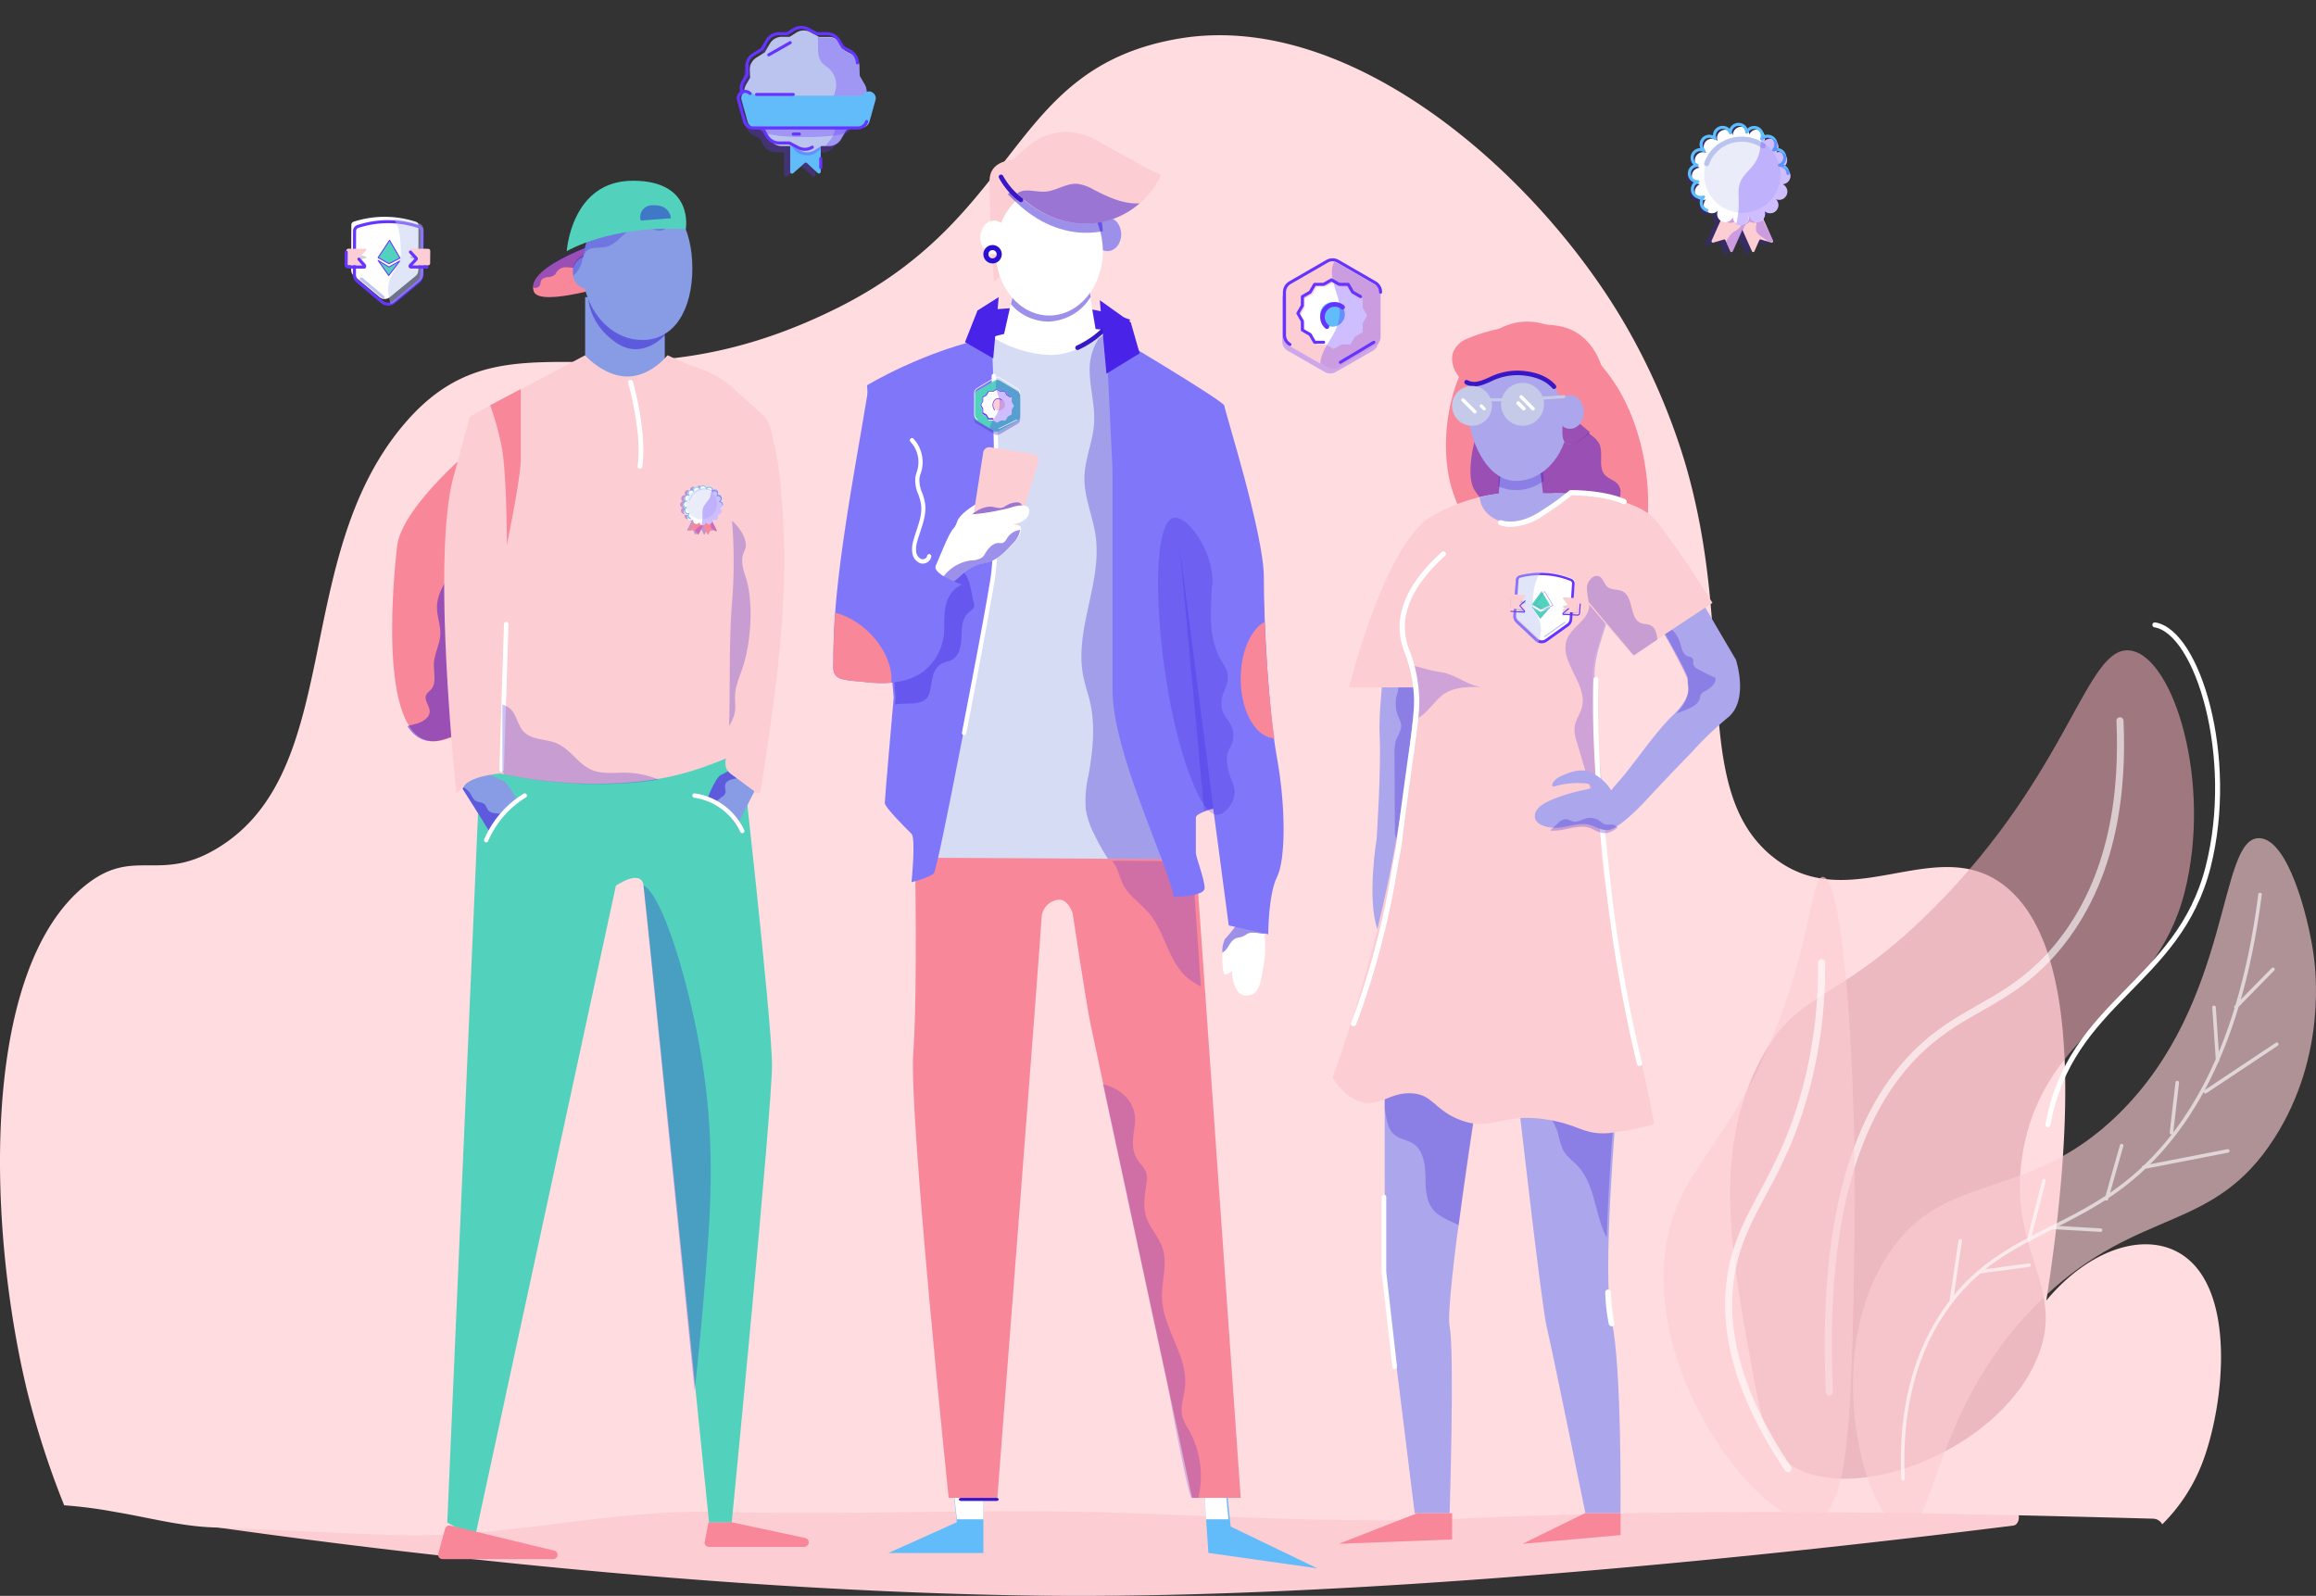 <svg xmlns="http://www.w3.org/2000/svg" width="756" height="521" fill="none"><rect width="100%" height="100%" fill="#333333" stroke="none"/><path fill="#FCCDD3" d="M326.474 243.925s8.932-.925 15.428-.925a37.983 37.983 0 0 1 12.993 2.774l-8.202 10.114-13.723.98-6.496-12.943ZM67.044 492.633H656.96c2.59 0 2.778 5.087.188 5.417-69.443 8.711-213.51 24.705-323.868 22.793-106.509-1.83-213.027-15.126-266.458-22.793-2.565-.376-2.361-5.417.22-5.417Z"/><path fill="#FFDCE0" d="M20.949 491.425c5.572.407 11.116 1.13 16.607 2.165 10.527 1.747 20.98 4.589 31.617 5.032 19.113.812 38.226 1.735 57.339 2.461 38.742 1.55 70.738-8.6 109.488-7.493 38.488 1.132 80.512-.902 119 0 38.263.935 83.725 3.974 122 2.202 76.636-3.567 149.028-2.066 225.811 0a3.475 3.475 0 0 1 2.997 1.846 56.991 56.991 0 0 0 13.512-21.209c6.878-19.045 10.256-54.316-6.228-66.261-11.706-8.489-30.549-3.113-45.129 14.406 14.113-90.743 1.572-122.347-12.455-134.453-22.737-19.622-51.591 10.137-77.029-10.555-27.38-22.28-10.933-70.579-28.793-129.655a211.92 211.92 0 0 0-17.933-41.767c-27.859-49.493-89.902-105.26-146.995-95.528-55.583 9.497-50.583 57.095-110.489 87.457-74.302 37.56-108.745-2.46-143.175 39.368-36.015 43.698-18.72 112.137-59.918 137.332-19.396 11.859-27.417-.726-43.582 12.487-34.037 27.754-31.838 110.808-18.67 165.123a286.196 286.196 0 0 0 12.025 37.042Z"/><path fill="#4A23E8" d="M319 101.467S334.714 100 346.143 100A73.13 73.13 0 0 1 369 104.4l-14.429 16.045L330.429 122 319 101.467Z"/><path fill="#fff" d="M355.091 92.435 358 109.652 353.636 124 326 116.826 331.818 91l23.273 1.435Z"/><path fill="#fff" d="m363.553 113.517-2.862-5.793s-21.462-2.896-38.633 2.897c-17.17 5.793-7.154 13.034-7.154 13.034L354.968 128 375 126.552l-11.447-13.035Z"/><path fill="#D5DCF3" d="M371.614 120.2 360.825 108s-7.913 7.894-17.983 7.894a38.013 38.013 0 0 1-18.702-5.741l-12.947 12.918L304 291l82-4.306-14.386-116.259V120.2Z"/><path fill="#2B0FD3" d="M357.091 272.175a26.928 26.928 0 0 1-2.667-7.97c-.27-3.651.019-7.322.856-10.885 1.426-7.999 2.353-16.27.527-24.168-.641-2.772-1.611-5.457-2.167-8.243-3.095-15.164 6.16-30.63 4.007-45.953-.898-6.419-3.779-12.565-3.665-19.056.1-5.959 2.738-11.617 3.137-17.548.4-5.931-1.34-11.488-1.426-17.232a18.297 18.297 0 0 1 2.967-10.583c1.326-.905 2.096-1.537 2.096-1.537l9.983 11.488v50.261L385 287.067l-17.655.933a73.095 73.095 0 0 1-10.254-15.825Z" opacity=".3"/><path fill="#62BCF9" d="m430 512-28.294-13.641L400.255 484 393 485.436l1.451 21.538L430 512ZM321 484v23h-31l22.349-10.062L310.907 484H321Z"/><path fill="#fff" d="M312.357 496H321v-12h-10l1.357 12ZM399.838 484 393 485.412l.684 10.588H401l-1.162-12Z"/><path fill="#F9879A" d="m298.69 280 91.649.503L405 489h-15.889s-31.777-147.911-33.222-155.091c-1.444-7.181-5.777-35.901-5.777-35.901s-1.445-4.308-4.334-4.308c-3.1.208-5.568 2.662-5.777 5.744 0 2.872-14.445 189.556-14.445 189.556h-15.889s-12.999-124.935-11.555-145.039c1.444-20.105.578-63.961.578-63.961Z"/><path fill="#2B0FD3" d="M389.146 281.143 392 322a20.589 20.589 0 0 1-4.367-2.743c-6.28-5.314-7.236-14.771-12.531-21.071-2.611-3.115-6.236-5.4-8.22-8.943-1.285-2.3-1.784-4.986-3.14-7.243a8.242 8.242 0 0 0-.742-1l26.146.143ZM360 354a14.317 14.317 0 0 1 7.706 4.306 10.977 10.977 0 0 1 2.795 8.238c-.333 3.086-1.144 6.459-.333 9.545 1.159 4.305 4.765 4.793 4.157 9.53-.522 3.99-1.449 7.85-.116 11.812 1.231 3.574 4.084 6.43 5.272 10.047 1.738 5.253-.406 10.951-.174 16.462.406 9.961 8.488 18.773 7.517 28.705-.333 3.488-1.781 7.047-.709 10.377a18.573 18.573 0 0 0 1.854 3.617A30.875 30.875 0 0 1 391.17 489h-2.144c-1.202 0-7.242-33.327-7.648-35.494l-14.817-69.093A13902.081 13902.081 0 0 0 360 354Z" opacity=".2"/><path fill="#fff" d="M412.292 302.623c.836 3.967.933 8.053.284 12.054-1.149 5.732-1.149 10.323-5.775 10.323s-4.626-8.027-4.626-8.027a4.035 4.035 0 0 1-2.313 1.141c-1.149 0-1.149-10.323 0-11.464s4.47-5.422 3.973-5.633c-.496-.211 8.457 1.606 8.457 1.606Z"/><path fill="#2B0FD3" d="M399.014 311a9.555 9.555 0 0 1 .841-4.467c1.188-1.131 4.565-5.309 4.058-5.516-.507-.207 8.696 1.517 8.696 1.517s.203.813.391 2.11a2.477 2.477 0 0 1-1.087.193c-.39-.054-.777-.128-1.159-.221a8.826 8.826 0 0 0-1.711-.11 4.098 4.098 0 0 0-1.536.193c-.33.157-.645.342-.942.551a5.732 5.732 0 0 1-1.754.731 9.732 9.732 0 0 0-1.289.303c-2.203.869-2.551 3.765-4.508 4.716Z" opacity=".46"/><path fill="#8076FA" d="M396.086 264.018s-5.728 1.438-5.728 2.876v11.504c0 1.438 2.864 8.628 2.864 11.503 0 2.876-10.024 2.876-10.024 2.876-2.865-12.941-20.05-47.452-20.05-67.584v-71.897L361 108s38.667 23.007 38.667 24.445c0 1.438 12.889 41.701 12.889 56.081 0 14.379 1.432 43.138 4.296 58.956 2.864 15.817 2.864 33.073 0 38.825-2.864 5.751-2.864 18.693-2.864 18.693l-12.889-2.876-17.185-129.416"/><path fill="#2B0FD3" d="M397.473 265.997c2.549-.129 5.484-3.942 5.527-7.325 0-3.039-1.89-4.673-2.463-9.733-.53-4.616 2.42-5.175 2.048-9.39-.416-4.587-3.537-4.902-3.866-9.374-.287-4.057 2.19-5.261 2.062-9.39-.115-3.268-1.705-3.44-3.509-7.984-2.377-5.978-2.119-11.726-1.804-18.764.143-3.24.344-3.082.329-4.53 0-9.805-8.147-21.244-12.572-20.47-9.093 1.606-5.57 55.002 4.811 83.141 1.733 4.616 5.298 14.02 9.437 13.819Z" opacity=".2"/><path fill="#8076FA" d="M323.708 110s2.907 64.597 0 80.387c-2.908 15.79-17.446 93.307-18.9 94.742-1.454 1.436-7.27 2.871-7.27 2.871s1.454-14.355 0-15.79c-1.453-1.436-8.723-8.613-8.723-10.049 0-1.435 2.908-34.451 2.908-34.451L283 125.79s18.9-11.484 40.708-15.79Z"/><path fill="#fff" d="M314.712 240h-.142a.71.71 0 0 1-.452-.307c-.104-.158-.141-.351-.104-.537 0-.33 6.364-32.463 9.169-49.425 2.805-16.961.527-66.485.498-66.972a.728.728 0 0 1 .684-.758.708.708 0 0 1 .74.687c0 .501 2.321 50.211-.512 67.272-2.834 17.062-9.126 49.153-9.183 49.467a.728.728 0 0 1-.698.573Z"/><path fill="#2B0FD3" d="M292.359 227.767 290 199.577c.316-.246.618-.478.949-.71 3.236-2.291 6.875-3.959 10.313-5.931a62.734 62.734 0 0 0 6.789-4.51c1.726-1.319 3.48-3.219 5.839-2.073 2.747 1.334 3.193 7.7 3.927 10.281.15.392.209.813.172 1.232-.144.972-1.136 1.45-1.869 2.161-2.115 1.87-2.201 5.075-2.287 7.888-.087 2.813-.619 6.105-3.078 7.468-1.065.58-2.345.696-3.424 1.291a6.41 6.41 0 0 0-2.79 4.031c-.46 1.624-.575 3.321-.992 4.959a5.294 5.294 0 0 1-.978 2.19 5.077 5.077 0 0 1-2.978 1.551c-2.416.494-5.062.116-7.421.595.086-1.392.187-2.233.187-2.233Z" opacity=".3"/><path fill="#fff" d="M323.6 162s-9.8 4.2-11.2 8.4a22.08 22.08 0 0 0-1.4 5.6l14-8.4-1.4-5.6Z"/><path fill="#FCCDD3" d="m337.283 148.23-14.05-2.206a1.99 1.99 0 0 0-1.503.377 2.07 2.07 0 0 0-.801 1.353L317 173.116 331.134 176l7.774-25.103a2.11 2.11 0 0 0-.215-1.713 2.033 2.033 0 0 0-1.41-.954Z"/><path fill="#2B0FD3" d="M332.1 164a6.772 6.772 0 0 0-3.408.92c-.451.326-.94.596-1.456.803-1.209.38-2.49-.219-3.757-.321a8.372 8.372 0 0 0-4.879 1.606 6.481 6.481 0 0 0-2.024 1.679 2.679 2.679 0 0 0-.437 2.512 3.494 3.494 0 0 0 2.913 1.738c3.353.261 6.719-.29 9.815-1.607 1.602-.584 4.02-1.46 4.821-3.11.655-1.446.349-4.22-1.588-4.22Z" opacity=".46"/><path fill="#fff" d="M307.605 179.635s2.355-5.776 3.532-6.974c1.178-1.199 2.355-4.636 4.696-4.636a71.447 71.447 0 0 0 14.1-2.325c3.532-1.169 7.05-1.169 5.815 2.325-1.236 3.495-8.214 3.48-8.214 3.48s5.815-1.155 5.815 1.156a7.725 7.725 0 0 1-2.529 4.736c-2.123 2.311-4.492 4.823-7.516 5.921-1.453.52-2.907.664-4.361 1.14a16.261 16.261 0 0 0-4.23 2.426 57.958 57.958 0 0 1-4.898 4.116L304 188.112l3.605-8.477Z"/><path fill="#2B0FD3" d="M307 189.641a13.631 13.631 0 0 1 10.022-6.697 6.329 6.329 0 0 0 3.651-1.016c.41-.421.753-.904 1.016-1.43 1.003-1.603 2.463-3.234 4.296-3.234.418.057.842.057 1.26 0 .801-.229 1.188-1.088 1.632-1.774A5.725 5.725 0 0 1 333 173a7.903 7.903 0 0 1-2.477 4.521c-2.09 2.29-4.424 4.779-7.402 5.867-1.432.515-2.863.658-4.295 1.13a15.955 15.955 0 0 0-4.166 2.404 57.544 57.544 0 0 1-4.825 4.078L307 189.641Z" opacity=".46"/><path fill="#8076FA" d="M314 190.808s-8.691-2.88-8.691-5.76c0-2.881-2.896-7.201-2.896-7.201l-4.346 2.88s4.346-7.201 4.346-10.081v-4.321c0-2.88 1.448-10.081 0-11.521-1.449-1.44-1.449-7.201-1.449-8.641 0-1.441-17.381-20.163-17.381-20.163-3.592 22.092-7.952 44.257-10.298 66.522a227.7 227.7 0 0 0-1.26 23.043c0 2.881-.464 4.998 2.636 6.092 1.976.463 3.995.723 6.025.778 10.139 1.44 15.933 0 20.278-2.88a17.696 17.696 0 0 0 7.242-14.402c0-5.703 0-11.464 5.794-14.345Z"/><path fill="#2B0FD3" d="m331.921 91 23.279 1.4.8 4.564c-2.871 4.815-8.129 7.855-13.895 8.036-4.71-.092-9.138-2.177-12.105-5.698L331.921 91Z" opacity=".46"/><path fill="#FCCDD3" d="M349 54.803s-26-8.584-26 4.292S324.444 92 324.444 92l17.334-15.737L349 54.803Z"/><path fill="#fff" d="M361.5 82c2.485 0 4.5-2.462 4.5-5.5s-2.015-5.5-4.5-5.5-4.5 2.462-4.5 5.5 2.015 5.5 4.5 5.5Z"/><path fill="#2B0FD3" d="M361.5 82c2.485 0 4.5-2.462 4.5-5.5s-2.015-5.5-4.5-5.5-4.5 2.462-4.5 5.5 2.015 5.5 4.5 5.5Z" opacity=".46"/><path fill="#fff" d="M342.5 103c9.665 0 17.5-9.402 17.5-21s-7.835-21-17.5-21S325 70.402 325 82s7.835 21 17.5 21Z"/><path fill="#fff" d="M324.5 83c2.485 0 4.5-2.462 4.5-5.5s-2.015-5.5-4.5-5.5-4.5 2.462-4.5 5.5 2.015 5.5 4.5 5.5Z"/><path fill="#2B0FD3" d="M396.012 263.739c-.998.251-1.982.554-2.948.907L385 178l12 93-.988-7.261Z" opacity=".19"/><path fill="#fff" d="M301.207 184a2.594 2.594 0 0 1-.819-.13c-1.367-.527-2.355-1.798-2.58-3.318a9.13 9.13 0 0 1 .328-4.01c.3-1.14.682-2.308 1.051-3.419 1.024-3.101 1.979-6.03 1.365-9.001a18.927 18.927 0 0 0-.819-2.784 11.052 11.052 0 0 1-.942-5.439c.103-.603.254-1.197.45-1.774.096-.274.178-.534.246-.808.837-3.237-.033-6.701-2.279-9.073a.752.752 0 0 1-.187-.697.709.709 0 0 1 .478-.52.661.661 0 0 1 .664.178c2.6 2.752 3.61 6.763 2.648 10.516-.082.289-.177.577-.273.866a11.557 11.557 0 0 0-.409 1.529 10.149 10.149 0 0 0 .873 4.717c.374.977.67 1.986.888 3.015.627 3.346-.451 6.607-1.488 9.751-.355 1.097-.737 2.222-1.024 3.333a8.07 8.07 0 0 0-.3 3.346c.143.991.764 1.832 1.638 2.222.461.144.959.07 1.365-.202a1.3 1.3 0 0 0 .559-.808c.07-.391.42-.653.792-.591.37.073.618.443.56.836a2.682 2.682 0 0 1-1.202 1.789 2.925 2.925 0 0 1-1.583.476Z"/><path fill="#2B0FD3" d="M355.485 75.984c-8.872.298-17.109-3.667-23.398-9.6-.837-.807-2.063-1.84-3.087-2.945 3.145-3.936 8.208-1.926 13.906-1.926 8.655 0 15.752-3.44 17.094 13.976-1.49.278-2.999.444-4.515.495Z" opacity=".46"/><path fill="#FCCDD3" d="M379 57.094c-.186.463-17.893-9.521-19.322-10.332A24.394 24.394 0 0 0 347.916 43a20.443 20.443 0 0 0-11.919 4.428 48.28 48.28 0 0 0-6.774 6.381c-1.243 1.375-2.701 2.229-2.072 3.936.743 1.94 3.259 4.023 4.688 5.427 6.231 6.063 14.391 10.129 23.18 9.81 10.328-.245 19.623-6.404 23.981-15.888Z"/><path fill="#2B0FD3" d="M334.784 62.205c2.184-.117 4.282.526 6.538.35 3.626-.306 6.938-2.92 10.55-2.512a14.07 14.07 0 0 1 5.039 1.826c4.739 2.454 9.85 4.849 15.089 4.513-4.723 4.146-10.709 6.48-16.931 6.602-8.736.306-16.859-3.754-23.069-9.83a5.033 5.033 0 0 1 2.784-.95Z" opacity=".46"/><path fill="#F9879A" d="M412.836 203c.507 12.278 1.492 26.918 3.164 38-6.09-.187-11-8.819-11-19.44 0-8.718 3.299-16.096 7.836-18.56Zm-140.805 12.513c0-5.176.198-10.347.595-15.513a25.378 25.378 0 0 1 10.567 6.005c5.414 5.03 8.186 11.514 7.765 16.879-3.421.246-6.859.1-10.247-.436a29.9 29.9 0 0 1-6.039-.785c-3.106-1.105-2.656-3.184-2.641-6.15Z"/><path fill="#3817C6" d="M333.241 66a.72.72 0 0 1-.423-.133 23.897 23.897 0 0 1-6.76-7.843.734.734 0 0 1 .356-.944.763.763 0 0 1 .987.279 23.254 23.254 0 0 0 6.277 7.294.732.732 0 0 1 .182 1.036.73.73 0 0 1-.619.31Zm28.001 49a.74.74 0 0 1-.73-.749v-5.796a50.518 50.518 0 0 1-2.654 2.261 32.8 32.8 0 0 1-5.834 3.49.737.737 0 0 1-.963-.374.77.77 0 0 1-.01-.576.74.74 0 0 1 .39-.413 32.596 32.596 0 0 0 5.556-3.325 42.445 42.445 0 0 0 3.749-3.31.73.73 0 0 1 .798-.149c.271.117.45.387.456.689v7.488c0 .205-.08.402-.223.546a.737.737 0 0 1-.535.218Zm-35.939 375h-11.606c-.385 0-.697-.224-.697-.5s.312-.5.697-.5h11.606c.385 0 .697.224.697.5-.007.274-.315.495-.697.5Z"/><path fill="#F9879A" d="M157.021 144s-25.904 20.705-27.434 34.533c-1.53 13.828-6.605 69.786 15.726 62.879C167.644 234.506 186 213.009 186 213.009L157.021 144Z"/><path fill="#2B0FD3" d="M162.509 179.726 154.945 175l-7.996 12.454c-2.128 3.318-4.314 6.881-4.314 10.817 0 2.987 1.237 5.903 1.093 8.891-.158 3.247-1.956 6.249-2.085 9.495-.13 2.988 1.006 6.522-1.093 8.619a7.264 7.264 0 0 0-1.366 1.436c-.95 1.695 1.064 3.606 1.078 5.559.015 1.954-2.315 3.477-4.386 4.022-.935.245-1.927.46-2.876.776 2.646 4.08 6.442 6.019 11.806 4.309 13.935-4.309 26.302-14.134 33.694-21.015a46.468 46.468 0 0 0-3.811-26.344 33.205 33.205 0 0 0-12.18-14.293Z" opacity=".46"/><path fill="#52D2BC" d="m201.043 240-44.347 10.393L146 497.048l9.033 4.952 46.01-212.842s8.23-5.758 9.047 0c.818 5.758 21.364 207.89 21.364 207.89h7.398S252 362.586 252 347.731c0-14.856-10.495-106.91-10.495-106.91L201.043 240Z"/><path fill="#889BE5" d="M169 261.648c-1.534-3.076-3.959-6.735-5.041-6.949-1.724-.313-8.941-4.699-8.941-4.699L151 257.49s5.844 9.156 9.015 14.51c1.762-4.31 4.916-7.944 8.985-10.352Z"/><path fill="#2B0FD3" d="M164 265.756c-1.731-.355-3.8 0-4.783-1.419a16.286 16.286 0 0 0-.91-1.646c-.792-.88-2.318-.696-3.272-1.419a5.547 5.547 0 0 1-1.291-1.888 6.629 6.629 0 0 0-2.451-2.384l-.293.539s5.869 9.125 9.053 14.461a19.513 19.513 0 0 1 3.947-6.244Z" opacity=".46"/><path fill="#889BE5" d="M231 260.453c1.254-3.131 3.324-6.925 4.352-7.193 1.634-.437 8.268-5.26 8.268-5.26l4.38 7.051s-4.944 9.435-7.648 14.949a21.142 21.142 0 0 0-9.352-9.547Z"/><path fill="#2B0FD3" d="M241 254.059a23.298 23.298 0 0 1-.843-4.059 27.542 27.542 0 0 1-4.817 2.963c-1.025.281-3.09 4.267-4.34 7.556a24.46 24.46 0 0 1 2.191 1.481l2.528-1.867a2.435 2.435 0 0 0 1.138-1.481 7.802 7.802 0 0 0-.211-1.689c-.14-2.444 2.753-2.682 4.354-2.904Z" opacity=".46"/><path fill="#889BE5" d="M217 97h-26v36h26V97Z"/><path fill="#FCCDD3" d="M217.855 116s-5.376 6.908-13.058 6.908c-7.681 0-13.82-6.908-13.82-6.908l-17.093 9.066-2.248 1.18-18.289 9.699s-.764 3.066-5.375 19.932c-7.206 26.522.951 102.173 1.009 103.123.1-.13-.13.115 2.882-2.878 3.012-2.993 11.529-3.612 11.529-3.612a144.31 144.31 0 0 0 39.878 3.079c18.375-1.136 27.498-5.583 37.73-9.555-5.693-40.294 4.324-81.667-6.284-121.975A63.473 63.473 0 0 1 217.855 116Z"/><path fill="#F9879A" d="M165.429 178S170 155.978 170 149.892V127l-10 5.302a90.056 90.056 0 0 1 3.943 14.553s1.428 7.641 1.514 31.145h-.028Z"/><path fill="#fff" d="M163.72 252a.768.768 0 0 1-.521-.231.706.706 0 0 1-.198-.519l1.499-47.558a.798.798 0 0 1 .765-.692.765.765 0 0 1 .526.221.706.706 0 0 1 .209.514l-1.5 47.559c-.016.4-.363.714-.78.706Z"/><path fill="#2B0FD3" d="m218 106.104-.437 2.795s-7.52 9.163-16.534 2.928C192.014 105.591 192 97 192 97l26 9.104Z" opacity=".46"/><path fill="#F9879A" d="M202 92.246s-25.883 8.419-27.784 2.85C171.291 86.547 199.075 78 199.075 78L202 92.246Z"/><path fill="#2B0FD3" d="M181.847 88.612a3.63 3.63 0 0 1 3.142-1.337c1.194 0 2.374.29 3.554.203a8.958 8.958 0 0 0 3.597-1.207 8.094 8.094 0 0 0 3.17-2.647 3.867 3.867 0 0 0 .256-3.984 2.557 2.557 0 0 0-.54-.64c-6.639 2.487-20.898 8.55-21.026 14.877l.384.087a1.75 1.75 0 0 0 1.933-.974c.142-.378.1-.8.228-1.178.298-.887 1.336-1.222 2.232-1.353a3.647 3.647 0 0 0 2.502-.93c.156-.277.298-.611.568-.917Z" opacity=".46"/><path fill="#889BE5" d="M209.668 64c-9.788 0-17.874 8.645-19.33 19.94-2.111.823-3.451 2.888-3.33 5.127-.138 2.434 1.507 4.616 3.906 5.184 2.422 9.685 9.903 16.749 18.74 16.749C220.479 111 226 100.589 226 87.6c0-12.99-5.506-23.6-16.332-23.6Z"/><path fill="#2B0FD3" d="M190.373 83.326a5.308 5.308 0 0 0-3.365 5.223c0 .49.064.977.189 1.451a10.147 10.147 0 0 0 2.724-4.353 7.864 7.864 0 0 1 1.53-3.7c1.559-1.45 4.108-.87 6.235-1.32 2.404-.522 4.196-2.437 5.988-4.105 1.792-1.669 4.094-3.25 6.512-2.83 1.996.349 3.788 2.017 5.828 1.568A5.822 5.822 0 0 0 219 72.779a20.013 20.013 0 0 0-5.813-9.402 14.81 14.81 0 0 0-3.278-.377c-9.892.029-18.065 8.836-19.536 20.326ZM210 289v.115c.564 4.066 10.759 105.364 16.738 164.885 2.637-23.475 4.145-45.427 4.385-48.918 1.156-16.795 1.805-36.434-2.256-60.498C225.003 321.425 216.458 292.376 210 289Z" opacity=".26"/><path fill="#FCCDD3" d="M218 116a100.834 100.834 0 0 0 10.919 4.546 30.927 30.927 0 0 1 9.799 5.64c3.286 3.035 6.644 6.013 9.974 8.991 3.329 2.978 3.053 6.748 4.129 10.531a91.945 91.945 0 0 1 2.195 15.696 233.922 233.922 0 0 1 .727 32.399c-.916 21.58-4.158 42.901-7.415 64.193a1.23 1.23 0 0 1-.407.892c-.421.274-.974 0-1.381-.331l-7.618-5.654a5.777 5.777 0 0 1-1.527-1.438 4.646 4.646 0 0 1-.567-2.878c1.454-17.264.233-34.628 1.541-51.878.766-9.676.688-19.399-.233-29.061 0 .302.611.158.626-.144.014-.302-.233-.561-.48-.762"/><path fill="#2B0FD3" d="M242.364 184.483c-.679-5.429 2.447-4.245.408-9.429a15.922 15.922 0 0 0-3.821-5.054c.725 8.891.725 17.822 0 26.713-1.057 13.386-.543 26.858-.951 40.287a16.376 16.376 0 0 0 1.51-3.162c1.103-3.249-.151-5.401.785-9.444.589-2.512 1.616-4.808 2.372-7.22 2.476-7.985 3.322-20.374.845-28.475a24.95 24.95 0 0 1-1.148-4.216Z" opacity=".25"/><path fill="#52D2BC" d="M223.858 74.813S226.736 59 206.588 59C186.439 59 185 82 185 82s14.392-8.625 38.858-7.188Z"/><path fill="#2B0FD3" d="M219 71.251s-.16-4.41-5.8-4.24a3.943 3.943 0 0 0-3.372 1.449 3.723 3.723 0 0 0-.629 3.54l9.801-.749Z" opacity=".46"/><path fill="#fff" d="M158.705 275a.725.725 0 0 1-.294-.073.74.74 0 0 1-.35-.96c2.712-6.218 7.211-11.411 12.879-14.865a.699.699 0 0 1 .966.247.76.76 0 0 1-.252 1.004c-5.422 3.298-9.727 8.263-12.319 14.211a.685.685 0 0 1-.63.436Zm83.59-3a.706.706 0 0 1-.638-.404c-2.868-6.049-8.513-10.237-15.042-11.16a.72.72 0 0 1-.609-.809.725.725 0 0 1 .807-.621c6.987 1.009 13.027 5.488 16.119 11.955a.742.742 0 0 1-.326.967.817.817 0 0 1-.311.072Z"/><path fill="#2B0FD3" d="M204.159 252.24c-3.739 0-7.652.564-11.087-.926-4.347-1.867-6.869-6.7-11.202-8.581-3.595-1.562-8.218-1.042-10.928-3.863-1.928-2.026-2.217-5.224-4.159-7.235A6.515 6.515 0 0 0 164 230v21.936c.232.289.464.579.681.883a145.669 145.669 0 0 0 39.42 2.894A106.84 106.84 0 0 0 215 254.512a29.663 29.663 0 0 0-10.841-2.272Z" opacity=".25"/><path fill="#F9879A" d="m143.058 507.189 2.242-8.134c.199-.748.985-1.2 1.761-1.013l33.648 8.133c.803.094 1.377.799 1.28 1.576-.096.778-.826 1.332-1.63 1.239H144.47a1.476 1.476 0 0 1-1.175-.557 1.37 1.37 0 0 1-.237-1.244Zm86.966-3.801 1.239-6.388h7.77l23.689 5.078c.808.145 1.36.847 1.268 1.612-.092.765-.796 1.335-1.617 1.309h-30.906a1.5 1.5 0 0 1-1.126-.487 1.306 1.306 0 0 1-.317-1.124Z"/><path fill="#fff" d="M208.899 153h-.108a.774.774 0 0 1-.512-.268.676.676 0 0 1-.154-.529c1.549-11.321-3.099-27.106-3.099-27.266-.111-.4.145-.809.573-.913.428-.104.865.136.976.537.186.652 4.648 16.205 3.099 27.816-.055.36-.386.627-.775.623Z"/><path fill="#2B0FD3" d="M324 86a3 3 0 1 1 3-3 3.014 3.014 0 0 1-3 3Zm0-4.348a1.347 1.347 0 1 0-.029 2.695 1.347 1.347 0 0 0 .029-2.695Z"/><path fill="#4A23E8" d="m315 111.691 4.082-10.327L326 97l-1.785 20-9.215-5.309ZM359 98l2.167 24L372 115.339l-2.889-10.114L359 98Z"/><path fill="#F9879A" d="M528.982 128.202c-6.735-11.801-22.842-29.22-39.078-21.132-15.06 7.511-20.448 32.066-16.809 49.312a45.302 45.302 0 0 0 11.163 21.118c10.461 12.133 31.856 25.667 44.652 14.097 13.126-11.815 11.048-44.141.072-63.395Z"/><path fill="#2B0FD3" d="M481.099 159.615c.717 1.336 1.808 2.428 2.568 3.735 2.641 4.525.904 10.516 3 15.328a13.373 13.373 0 0 0 8.136 6.938 32.512 32.512 0 0 0 10.863 1.35c6.443 0 13.647-.976 17.665-6.018a7.188 7.188 0 0 0 1.75-5.129c-.129-1.048-.588-2.04-.703-3.088-.301-2.629 1.521-4.956 2.942-7.183 1.421-2.226 2.497-5.286.847-7.369-1.105-1.437-3.086-1.81-4.305-3.146-2.411-2.729-.173-7.369-2.024-10.501a8.858 8.858 0 0 0-2.109-2.226l-5.798-4.942a16.178 16.178 0 0 0-7.175-4.123c-4.563-.847-9.284.862-13.991.201-3.286-.474-5.74-.545-7.921 2.328-3.559 4.769-6.529 18.688-3.745 23.845Z" opacity=".46"/><path fill="#ACA6EC" d="M452 349v65.913L461.792 494h11.402s1.639-52.725 0-60.96c-1.639-8.236 9.806-80.671 9.806-80.671L452 349Zm47.93 0-4.93 4.953s8.211 72.493 9.845 79.087c1.633 6.594 12.668 60.96 12.668 60.96h11.464s.473-47.786-2.866-62.616c-3.339-14.83 1.634-70.851 1.634-70.851L499.93 349Z"/><path fill="#fff" d="M455.236 447c-.376.002-.692-.31-.732-.723L451 415.301v-24.572c.05-.417.371-.729.752-.729.38 0 .702.312.751.729v24.428l3.491 30.875a.872.872 0 0 1-.153.608.715.715 0 0 1-.501.302l-.104.058Zm39.649-92a.882.882 0 0 1-.61-1.522l5.233-5.223a.875.875 0 0 1 1.462.391.871.871 0 0 1-.226.843l-5.233 5.222a.886.886 0 0 1-.626.289Zm31.189 77.956c-.432.003-.809-.267-.907-.65A58.244 58.244 0 0 1 524 421.744c.062-.426.46-.744.932-.744.471 0 .87.318.931.744.052 3.44.426 6.87 1.118 10.252.101.455-.215.901-.713 1.004l-.194-.044Z"/><path fill="#2B0FD3" d="M452 350v11.945c.584 3.165.812 6.674 3.278 8.594 1.711 1.432 4.091 1.561 5.944 2.749 3.221 2.063 3.962 6.431 4.062 10.27.099 3.838 0 8.035 2.309 11.071 2.038 2.678 5.473 3.753 8.452 5.299l.128.072c2.922-22.042 6.827-46.649 6.827-46.649L452 350Zm56.288 3.802A72.88 72.88 0 0 0 497.455 352L495 354.446l.942 3.262a18.39 18.39 0 0 1 12.646 12.345 24.491 24.491 0 0 0 1.784 5.637c1.128 1.96 3.069 3.29 4.61 4.935 5.795 6.166 5.567 16.065 9.506 23.375.542-17.982 2.169-37.709 2.512-41.672-.913-.658-1.827-1.287-2.855-1.888l-15.857-6.638Z" opacity=".25"/><path fill="#ACA6EC" d="M453.857 200s-4.091 29.677-3.51 39.953c.58 10.277-.977 33.914-.977 33.914s-3.228 19.328.226 29.431c3.454 10.104 11.623.779 11.623.779L479 235.326 453.857 200Z"/><path fill="#2B0FD3" d="M454 221.083c1.243-.317 2.413.981 2.557 2.25a11.518 11.518 0 0 1-.664 3.794 11.267 11.267 0 0 0 .578 6.894c.422.82.729 1.693.91 2.597.173 1.803-1.112 3.375-1.69 5.091a13.48 13.48 0 0 0-.492 4.573l.13 25.444a3.429 3.429 0 0 0 .26 1.572c.301.473.719.86 1.214 1.125l5.39 3.577c5.779-10.602 12.137-22.415 14.448-34.257a97.754 97.754 0 0 0 1.315-19.169c0-3.563-.347-7.558-3.063-9.866s-6.589-1.962-9.854-.808c-3.265 1.154-6.242 3.044-9.609 3.794" opacity=".25"/><path fill="#FCCDD3" d="M496.101 161.18s-11.747-1.959-28.256 7.044c-15.874 8.643-27.419 56.177-27.419 56.177h21.647A481.28 481.28 0 0 1 435 351.794c1.963 3.155 5.109 6.972 9.755 8.009 5.975 1.325 9.049-3.183 15.875-2.881 7.1.317 7.489 5.387 15.874 8.643 10.52 4.076 13.406-2.55 28.862 0 10.318 1.699 11.775 5.099 20.203 4.321A114.853 114.853 0 0 0 540 367.005l-2.886-14.404s-14.2-59.058-14.431-76.344c-.26-18.121-2.194-25.064-2.886-54.737-.188-7.893 3.795-14.779 5.512-24.113 2.886-15.456 9.453-20.079 14.691-27.743-7.215-8.642-29.035-8.484-29.035-8.484h-14.864Z"/><path fill="#4A23E8" d="M470.41 219.447c-3.579-.492-6.93-1.674-10.41-2.447.656 2.377.955 4.387 1.512 6.68h.812l-.356 1.659c.1.38.214.745.356 1.153a1.419 1.419 0 0 0-.542-.351l-.47 8.859c2.852-.886 3.993-2.447 6.032-4.556.966-1.12 1.99-2.19 3.066-3.206 3.622-3.038 8.841-3.08 13.59-2.954-4.463-.098-8.813-4.176-13.59-4.837Z" opacity=".25"/><path fill="#2B0FD3" d="m462.44 226.09-.13.57a.996.996 0 0 1 .38.25c-.1-.29-.18-.55-.25-.82Z" opacity=".46"/><path fill="#4A23E8" d="M516.424 230.711c-.558 2.292-2.146 4.298-2.432 6.634a12.39 12.39 0 0 0 .744 4.915 1911.212 1911.212 0 0 1 5.608 19.303 27.905 27.905 0 0 0 3.004 7.437c.286-13.785-2.275-22.312-2.861-48.12-.186-7.853 3.763-14.702 5.465-23.988.286-1.548-.816-3.052-.458-4.528-.83-.129-.186-.33-.801-.889-.973-.874-1.202-2.45-2.303-3.152-1.889-1.218-4.221 1.246-4.292 3.482-.072 2.235.944 4.471.586 6.692-.658 4.07-5.45 6.147-7.067 9.945-3.105 7.193 6.61 14.659 4.807 22.269Z" opacity=".25"/><path fill="#fff" d="M441.832 334.984a.666.666 0 0 1-.288 0 .806.806 0 0 1-.49-1.052 265.383 265.383 0 0 0 13.329-50.24c.361-2.046.692-3.977 1.038-5.763.346-1.787.389-2.147.663-4.323.389-3.069 1.182-9.451 3.66-27.259l.13-.894c1.571-11.324 2.176-15.575 1.311-21.943a46.695 46.695 0 0 0-2.579-10.244 22.652 22.652 0 0 1-1.758-8.645c.1-8.054 4.726-16.266 13.747-24.378a.825.825 0 0 1 1.167 0 .835.835 0 0 1 0 1.167c-8.646 7.795-13.113 15.59-13.2 23.168a20.728 20.728 0 0 0 1.658 8.04 47.547 47.547 0 0 1 2.651 10.575c.894 6.585.288 10.893-1.311 22.39l-.13.893c-2.478 17.794-3.271 24.177-3.646 27.231-.288 2.291-.331 2.651-.677 4.495a783.706 783.706 0 0 0-1.052 5.764 265.43 265.43 0 0 1-13.402 50.542.807.807 0 0 1-.821.476ZM535.135 348a.813.813 0 0 1-.796-.634 475.136 475.136 0 0 1-9.948-56.296c-2.515-21.829-4.987-47.131-4.263-69.277a.844.844 0 0 1 .853-.793.807.807 0 0 1 .565.261.827.827 0 0 1 .216.589c-.71 22.031 1.748 47.261 4.264 69.033a472.206 472.206 0 0 0 9.948 56.094.817.817 0 0 1-.09.626.794.794 0 0 1-.507.368l-.242.029Z"/><path fill="#F9879A" d="m437 504 25.615-10H474v8.571L437 504ZM529 494v7.143L497 504l20.364-10H529Z"/><path fill="#ACA6EC" d="m544.716 178 21.936 37.4s4.467 13.45-2.864 19.044a110.163 110.163 0 0 0-11.454 11.017A820.273 820.273 0 0 0 537.17 261.4c-3.322 3.562-9.579 9.6-12.443 9.6-3.35 0-4.553-2.032-7.889-1.974-3.666 0-6.916 1.616-10.653 1.13-2.306-.301-5.728-1.431-5.112-4.421.558-2.561 3.995-4.021 6.143-4.936a59.999 59.999 0 0 1 10.352-3.005c.57-.12 1.13-.283 1.675-.486a.73.73 0 0 0 .444-.344c.129-.315-.186-.644-.487-.801a6.033 6.033 0 0 0-2.52-.472 27.307 27.307 0 0 0-9.135 1.001c-.945.315-1.045-.329-.687-1.03a5.595 5.595 0 0 1 2.863-2.346c2.621-1.202 5.556-2.261 8.448-1.574a14.814 14.814 0 0 1 7.761 6.281c1.618-2.06 3.422-3.935 5.04-5.995a433.25 433.25 0 0 0 4.052-5.265c2.735-3.577 5.456-7.154 8.463-10.559a39.846 39.846 0 0 1 2.019-2.118c7.903-7.44 5.068-10.53 5.469-12.362.401-1.831-15.464-28.701-15.464-28.701L544.716 178Z"/><path fill="#2B0FD3" d="M552.777 217.032c-.184-.66.156-1.435-.254-2.038-.411-.602-1.02-.502-1.557-.703-1.742-.631-2.067-2.869-2.633-4.677-1.132-3.355-3.914-5.864-7.333-6.614 4.487 7.948 10.107 18.192 9.909 19.311-.368 1.679 1.953 4.448-3.737 10.689l3.539-1.435c1.698-.717 3.609-1.65 4.105-3.457.083-.493.221-.974.41-1.435a3.02 3.02 0 0 1 1.19-.947c1.755-.976 3.793-2.396 3.567-4.419-1.968-.875-3.893-1.851-5.79-2.869a2.596 2.596 0 0 1-1.416-1.406Z" opacity=".25"/><path fill="#FCCDD3" d="M507 161s26.303.372 33.222 8.595c6.919 8.222 18.778 27.216 18.778 27.216L533 214l-19.428-22.647L507 161Z"/><path fill="#ACA6EC" d="M493 170.938c6.943.979 20-9.938 20-9.938h-22.857c-2.42.257-4.81.732-7.143 1.42.171 1.817 1.443 7.297 10 8.518Z"/><path fill="#ACA6EC" d="m489 163.822 1.058-12.341L502.377 150 504 164c-4.994-.332-10-.391-15-.178Z"/><path fill="#2B0FD3" d="M504 156.931a15.132 15.132 0 0 1-9.035 3.069 14.918 14.918 0 0 1-5.965-1.259l1.052-11.468 9.712-1.089 2.882-.184L504 156.931Z" opacity=".25"/><path fill="#ACA6EC" d="M512 136.212c0 11.469-7.719 20.788-17.217 20.788-9.499 0-15.783-13.606-15.783-25.089 0-25.09 6.27-16.488 15.783-16.488 9.512 0 17.217-5.734 17.217 20.789Z"/><path fill="#F9879A" d="M478.636 110.705a7.923 7.923 0 0 0-4.272 4.261c-1.296 3.637 1.04 8.31 4.272 9.943 5.055 2.557 9.127-3.92 18.511-2.841 1.951.214 6.792.768 9.967 4.262 5.81 6.378.784 16.804 4.272 18.466 2.435 1.164 7.404-2.841 9.968-7.103 5.097-8.65 2.634-22.386-5.696-28.408-5.553-4.02-12.16-3.481-19.935-2.841a54.502 54.502 0 0 0-17.087 4.261Z"/><path fill="#3817C6" d="M507.256 127a.705.705 0 0 1-.528-.251c-3.011-3.408-7.591-3.954-9.546-4.19a19.283 19.283 0 0 0-10.673 2.065c-2.854 1.225-5.337 2.287-8.119.812a.75.75 0 0 1-.314-.989.703.703 0 0 1 .956-.324c2.212 1.151 4.181.31 6.935-.856a20.686 20.686 0 0 1 11.415-2.169c1.94.236 7.134.841 10.445 4.663.18.219.224.526.111.79a.727.727 0 0 1-.639.449h-.043Z"/><path fill="#2B0FD3" d="M511.431 144.789c1.807.849 4.947-.966 7.569-3.689l-5.451-4.567a34.614 34.614 0 0 0-3.48-2.533c.326 4.948-.963 9.691 1.362 10.789Z" opacity=".46"/><path fill="#ACA6EC" d="M512.5 140c2.485 0 4.5-2.462 4.5-5.5s-2.015-5.5-4.5-5.5-4.5 2.462-4.5 5.5 2.015 5.5 4.5 5.5Z"/><path fill="#2B0FD3" d="M541 208.813c-.187-2.086-.66-4.057-2.453-4.781-.919-.362-1.966-.261-2.87-.594-3.888-1.449-2.31-8.476-5.983-10.359-1.593-.826-3.745-.348-5.079-1.565-.976-.884-1.206-2.478-2.311-3.188-1.894-1.231-4.232 1.261-4.304 3.521.075 1.568.272 3.128.588 4.665L533.324 214l7.676-5.187Z" opacity=".25"/><path fill="#fff" d="M493.061 171.996a9.93 9.93 0 0 1-3.533-.548.86.86 0 0 1-.47-1.105.826.826 0 0 1 1.078-.482s5.27 2.002 12.741-2.965a83.607 83.607 0 0 0 9.281-6.658.785.785 0 0 1 .565-.237c.42 0 10.511-.119 17.765 2.965a.86.86 0 0 1 .186 1.461.814.814 0 0 1-.823.111c-6.255-2.654-15.058-2.832-16.81-2.832a99.142 99.142 0 0 1-9.266 6.628 19.323 19.323 0 0 1-10.714 3.662Z"/><path fill="#2B0FD3" d="M523.846 269.084a6.893 6.893 0 0 1-1.632-1.075c-1.335-.94-2.976-1.241-4.526-.829-1.433.384-2.865 1.382-4.297.998-.67-.311-1.36-.572-2.063-.783a3.564 3.564 0 0 0-2.535 1.152c-.945.828-1.862 1.703-2.793 2.578 3.595.369 6.775-1.182 10.327-1.243 3.552-.062 4.54 2.118 7.892 2.118a7.638 7.638 0 0 0 3.781-1.842 2.995 2.995 0 0 0-1.003-.798c-.959-.43-2.119.077-3.151-.276Z" opacity=".25"/><path fill="#3E1EC4" d="M333 136.934v-6.817a1.714 1.714 0 0 0-.851-1.448l-5.776-3.43a1.66 1.66 0 0 0-1.717 0l-5.79 3.387a1.726 1.726 0 0 0-.866 1.447v6.817c.019.6.341 1.148.851 1.447l5.776 3.431a1.706 1.706 0 0 0 1.717 0l5.805-3.387c.502-.308.821-.851.851-1.447Z" opacity=".32"/><path fill="#52D2BC" d="M333 135.927v-6.782a1.728 1.728 0 0 0-.848-1.437l-5.669-3.477a1.7 1.7 0 0 0-1.711 0l-5.782 3.362a1.73 1.73 0 0 0-.849 1.437l-.141 6.897c.019.596.34 1.139.848 1.437l5.754 3.405a1.7 1.7 0 0 0 1.711 0l5.825-3.405c.506-.302.829-.842.862-1.437Z"/><path fill="#fff" d="M318.893 136.956a1.924 1.924 0 0 1-.893-1.65v-6.969a1.937 1.937 0 0 1 .907-1.635l5.707-3.447a1.716 1.716 0 0 1 1.8 0l5.679 3.491c.559.341.904.969.907 1.65a.12.12 0 0 1-.037.089.11.11 0 0 1-.089.029c-.061 0-.111-.053-.111-.118a1.687 1.687 0 0 0-.782-1.473l-5.679-3.492a1.518 1.518 0 0 0-1.576 0l-5.693 3.448a1.669 1.669 0 0 0-.796 1.473v6.939a1.715 1.715 0 0 0 .782 1.473.137.137 0 0 1 0 .236l-.126-.044Z"/><path fill="#fff" d="m330.263 133.792.737-1.277-.737-1.277.015-1.473-1.279-.736-.738-1.278h-1.474l-1.264-.751-1.295.736h-1.474l-.738 1.263-1.279.736v1.473l-.737 1.277.722 1.277v1.473l1.279.736.723 1.278 1.474.015 1.279.736 1.279-.736h1.475l.738-1.263 1.279-.736.015-1.473Z"/><path fill="#6535FF" d="M324.08 136.988h-1.428a.11.11 0 0 1-.1 0l-.685-1.186-1.185-.701a.11.11 0 0 1 0-.1v-1.43l-.671-1.187a.15.15 0 0 1 0-.114l.685-1.187v-1.43a.17.17 0 0 1 0-.1l1.185-.672.685-1.187a.1.1 0 0 1 .1 0h1.428l1.185-.672a.086.086 0 0 1 .114 0l1.185.686h1.428a.117.117 0 0 1 .1 0l.685 1.187 1.171.701a.1.1 0 0 1 0 .157.114.114 0 0 1-.157 0l-1.214-.715-.656-1.144h-1.428l-1.157-.672-1.156.672h-1.428l-.671 1.158-1.156.658v1.33l-.657 1.144.657 1.158v1.33l1.142.672.671 1.158h1.328a.102.102 0 0 1 .086.028.103.103 0 0 1 .028.087.194.194 0 0 1-.114.371Z"/><path fill="#FCCDD3" d="M326 134a2 2 0 1 0 .001-3.999A2 2 0 0 0 326 134Z"/><path fill="#6535FF" d="M324.662 133.987c-.374-.384-.61-.937-.656-1.536a2.712 2.712 0 0 1 .408-1.644c.311-.46.755-.747 1.236-.799.477-.05.951.132 1.323.507a.146.146 0 0 1 0 .169.095.095 0 0 1-.148 0c-.498-.516-1.197-.607-1.77-.229-.572.378-.904 1.148-.838 1.95.04.521.244 1.002.568 1.336a.139.139 0 0 1 .034.092.141.141 0 0 1-.034.093.101.101 0 0 1-.05.066.071.071 0 0 1-.073-.005Z"/><path fill="#6534FF" d="m332.08 127.624-6.033-3.408a1.942 1.942 0 0 0-.679-.216 3.344 3.344 0 0 0-.287.82 5.976 5.976 0 0 0 .287 2.876c.33.943.602 1.903.814 2.876a6.884 6.884 0 0 1-.482 3.941c-.694 1.611-2.021 2.977-2.504 4.66a4.181 4.181 0 0 0-.196.963l1.161.633c.566.308 1.26.308 1.825 0l6.094-3.408c.562-.316.91-.889.92-1.51v-6.717a1.713 1.713 0 0 0-.92-1.51Z" opacity=".32"/><path fill="#fff" d="M326.138 139.992a.178.178 0 0 1-.107 0 .112.112 0 0 1 0-.154l5.735-2.805a.16.16 0 0 1 .153-.023c.052.02.084.065.081.112-.004.048-.042.089-.097.103l-5.765 2.754v.013Zm177.318 69.002a2.29 2.29 0 0 0 1.472-.4l7.361-5.184c.515-.369.837-.937.884-1.556l.824-12.024a.87.87 0 0 0-.574-.886 27.03 27.03 0 0 0-8.348-1.885 27.69 27.69 0 0 0-8.538.771.907.907 0 0 0-.692.814l-.839 12.024a2.04 2.04 0 0 0 .662 1.657l6.537 6.083c.336.328.777.535 1.251.586Z"/><path fill="#52D2BC" d="m502.925 199.798 3.075-1.519-3.194 3.721-2.806-4 2.925 1.798Z"/><path fill="#6535FF" d="M502.833 202 500 198l2.954 1.778 3.046-1.5-3.259 3.708.092.014Zm-2.742-3.903 2.742 3.82 3.136-3.556-3.045 1.389-2.833-1.653Z"/><path fill="#52D2BC" d="M505.985 197.631h-.015L502.894 199l-2.879-1.624H500l.015-.014H500l3.211-4.362 2.789 4.617-.015.014Z"/><path fill="#6535FF" d="M503.842 199 501 197.369l3.218-4.369 2.782 4.638-3.008 1.349-.15.013ZM501 197.301l2.842 1.632 3.008-1.349-2.737-4.571-3.113 4.288Z"/><path fill="#6535FF" d="m494.815 189.37-.81 11.675a2.842 2.842 0 0 0 .899 2.246l6.29 5.917a2.999 2.999 0 0 0 3.757.245l7.056-5.039a2.862 2.862 0 0 0 1.193-2.102l.796-11.69a1.669 1.669 0 0 0-1.076-1.67 27.093 27.093 0 0 0-16.808-1.108 1.695 1.695 0 0 0-1.297 1.526Zm.84 0a.899.899 0 0 1 .663-.792 26.457 26.457 0 0 1 8.235-.763c2.768.189 5.488.806 8.058 1.828a.877.877 0 0 1 .545.879l-.795 11.675a2.009 2.009 0 0 1-.855 1.44l-7.056 5.039a1.99 1.99 0 0 1-1.37.388 2.07 2.07 0 0 1-1.297-.561l-6.305-5.917c-.442-.415-.674-1-.633-1.598l.81-11.618Z"/><path fill="#BBC4EF" d="m494.007 201.149.791-11.767a1.694 1.694 0 0 1 1.267-1.538 25.438 25.438 0 0 1 6.836-.842 9.297 9.297 0 0 0-1.727 3.41 27.313 27.313 0 0 0-.763 4.6c-.1.828-.1 1.666 0 2.495.274 2.017 1.669 3.7 2.26 5.63a9.35 9.35 0 0 1 0 4.919c-.163.661-.37 1.311-.619 1.944a2.79 2.79 0 0 1-.993-.624l-6.174-5.934a2.915 2.915 0 0 1-.878-2.293Z" opacity=".44"/><path fill="#070707" d="m510.238 201 4.034-.832a.578.578 0 0 0 .605-.524l.121-2.04a.566.566 0 0 0-.524-.604l-4.034.846a.242.242 0 0 0-.216.389l1.426.564a.241.241 0 0 1 0 .322l-1.56 1.449a.243.243 0 0 0 .148.43Zm-12.443-4.506-4.047-1.492a.55.55 0 0 0-.423.151.641.641 0 0 0-.199.431l-.124 2.267a.64.64 0 0 0 .141.452.552.552 0 0 0 .397.205l4.048 1.492a.258.258 0 0 0 .238-.15.304.304 0 0 0-.017-.298l-1.382-1.835a.286.286 0 0 1 0-.358l1.506-.418a.284.284 0 0 0 .054-.268.254.254 0 0 0-.192-.179Z" opacity=".18"/><path fill="#FCCDD3" d="m510.213 199.715 4.023.284c.308.018.575-.24.603-.583l.161-3.457c.008-.347-.227-.642-.537-.674l-4.022-.284a.238.238 0 0 0-.238.148.294.294 0 0 0 .036.301l1.341 1.826a.309.309 0 0 1 0 .374l-1.528 1.631a.295.295 0 0 0-.034.269.25.25 0 0 0 .195.165Zm-12.424-5.445-4.001-.268a.508.508 0 0 0-.403.152.64.64 0 0 0-.183.43l-.2 3.476a.658.658 0 0 0 .136.451.522.522 0 0 0 .384.205l4 .284a.237.237 0 0 0 .223-.145.296.296 0 0 0-.023-.288l-1.333-1.835a.273.273 0 0 1 0-.358l1.52-1.626a.29.29 0 0 0 .082-.284.25.25 0 0 0-.202-.194Z"/><path fill="#6535FF" d="m514.959 201-4.525-.253a.439.439 0 0 1-.407-.254.382.382 0 0 1 .121-.44l1.719-1.453a.194.194 0 0 1 .128-.047c.048 0 .094.017.128.047a.159.159 0 0 1 0 .24l-1.719 1.453a.073.073 0 0 0 0 .08l4.525.254a.39.39 0 0 0 .331-.107.38.38 0 0 0 .151-.267l.226-3.106a.154.154 0 0 1 .064-.109.192.192 0 0 1 .132-.037.186.186 0 0 1 .124.056.147.147 0 0 1 .042.117l-.226 3.093a.703.703 0 0 1-.271.506.846.846 0 0 1-.543.227Zm-17.526-1-4.201-.247a.19.19 0 0 1-.199-.065.16.16 0 0 1 0-.195.19.19 0 0 1 .199-.065l4.201.247a.102.102 0 0 0 .084 0v-.078l-1.401-1.6a.37.37 0 0 1 0-.533l1.597-1.418a.178.178 0 0 1 .238 0 .15.15 0 0 1 0 .221l-1.596 1.431a.063.063 0 0 0-.029.052c0 .02.011.039.029.052l1.4 1.587a.382.382 0 0 1 0 .429.399.399 0 0 1-.322.182Z"/><path fill="#BBC4EF" d="M504.208 207.999a.187.187 0 0 1-.197-.115.173.173 0 0 1 .074-.209l6.604-4.623a.191.191 0 0 1 .261 0 .2.2 0 0 1 0 .265l-6.589 4.608a.172.172 0 0 1-.153.074Z"/><path fill="#C4CAE8" d="M476.515 131c-.296-.038-.515-.25-.515-.499 0-.248.219-.46.515-.498h19.336l14.495-.997a.648.648 0 0 1 .452.105.439.439 0 0 1 .2.351c.025.275-.22.515-.551.541l-14.494.997h-19.438Z"/><path fill="#C4CAE8" d="M497 139a7 7 0 1 0 0-14 7 7 0 0 0 0 14ZM480.5 139a6.5 6.5 0 1 0 0-13 6.5 6.5 0 0 0 0 13Z"/><path fill="#fff" d="M500.436 134a.592.592 0 0 1-.403-.161l-3.911-3.924a.566.566 0 0 1 .793-.793l3.91 3.924a.536.536 0 0 1 0 .793.536.536 0 0 1-.389.161Zm-3.037 0a.615.615 0 0 1-.439-.176l-1.827-1.828a.614.614 0 0 1 .862-.863l1.828 1.828a.614.614 0 0 1 0 .863.612.612 0 0 1-.424.176Zm-15.959 1a.563.563 0 0 1-.39-.161l-3.928-3.924a.566.566 0 0 1 .794-.793l3.928 3.924a.564.564 0 0 1-.404.954Zm3.048-1a.537.537 0 0 1-.366-.147l-1.011-1.018a.516.516 0 0 1 .039-.684.51.51 0 0 1 .68-.04l1.012 1.018a.491.491 0 0 1 0 .724.49.49 0 0 1-.354.147Z"/><path fill="#3E1EC4" d="M235 164.723c0-.576-.484-1.046-1.085-1.053.358-.141.612-.454.664-.822a1.018 1.018 0 0 0-.41-.962 1.126 1.126 0 0 0-1.076-.141c.236-.245.338-.581.278-.909a1.072 1.072 0 0 0-.586-.763h-.132a1.135 1.135 0 0 0-1.114.253 5.169 5.169 0 0 1-3.095-1.826c-.6 0-1.085.465-1.085 1.04a1.073 1.073 0 0 0-.763-.62 1.118 1.118 0 0 0-1.071.339 1.058 1.058 0 0 0-.19 1.067 1.107 1.107 0 0 0-1.1-.239h-.132c-.315.15-.534.436-.589.768-.056.331.06.668.31.904-.544-.195-1.151.054-1.379.566-.228.511.005 1.104.528 1.345-.555.061-.973.511-.973 1.046s.418.985.973 1.047c-.494.182-.778.68-.673 1.176.105.497.57.849 1.099.833.126.021.255.021.381 0a1.01 1.01 0 0 0-.282.908c.064.328.289.607.605.749h.132c.394.116.823.013 1.114-.266-.149.34-.099.73.132 1.025l.162.169-1.335 2.669a.174.174 0 0 0 .027.192.196.196 0 0 0 .193.061l1.467-.38a.21.21 0 0 1 .22.099l.66 1.405a.192.192 0 0 0 .168.097.194.194 0 0 0 .169-.097l1.247-2.529 1.261 2.529a.194.194 0 0 0 .169.097c.07 0 .135-.038.168-.097l.646-1.405a.239.239 0 0 1 .234-.099l1.467.38a.196.196 0 0 0 .193-.061.176.176 0 0 0 .027-.192l-1.32-2.669a.398.398 0 0 0 .117-.099c.257-.293.325-.698.176-1.053.298.259.718.345 1.1.224h.147c.314-.152.533-.441.588-.774a1.025 1.025 0 0 0-.309-.911c.129.056.269.085.41.084a1.117 1.117 0 0 0 1.012-.646.999.999 0 0 0 .029-.82 1.06 1.06 0 0 0-.601-.585c.582-.03 1.036-.495 1.027-1.054Z" opacity=".32"/><path fill="#F9879A" d="m233.796 173.309-1.567-.369c-.095-.028-.198.014-.235.096l-.704 1.369a.212.212 0 0 1-.181.095.212.212 0 0 1-.18-.095l-1.911-3.533c-.045-.087-.003-.19.094-.233l2.71-1.123c.1-.04.217-.003.266.082l1.911 3.52a.166.166 0 0 1-.053.135.216.216 0 0 1-.15.056Z"/><path fill="#F9879A" d="m225.189 173.299 1.567-.369c.099-.029.208.012.251.096l.689 1.365a.207.207 0 0 0 .188.109.205.205 0 0 0 .188-.109l1.912-3.523a.156.156 0 0 0 .001-.135.196.196 0 0 0-.11-.097l-2.696-1.119c-.104-.041-.227-.005-.282.082l-1.896 3.508a.161.161 0 0 0 .048.13.218.218 0 0 0 .14.062Z"/><path fill="#6534FF" d="m229.811 170.689-.47-.189c.026.394-.158.779-.503 1.051-.276.202-.632.309-.924.511-.25.176-.468.38-.649.606a1.474 1.474 0 0 0-.259.377 1.233 1.233 0 0 0 0 .243l.616 1.104a.215.215 0 0 0 .194.108.216.216 0 0 0 .195-.108l1.978-3.474a.149.149 0 0 0-.023-.15.216.216 0 0 0-.155-.079Zm2.467-1.087a.163.163 0 0 0-.178-.1 3.227 3.227 0 0 0 0 .368 7.847 7.847 0 0 1-.069 1.501 1.973 1.973 0 0 0 0 .694c.124.453.591.679.949.962.133.107.257.226.371.354l.427.113a.175.175 0 0 0 .181-.06.19.19 0 0 0 .025-.194l-1.706-3.638Z" opacity=".32"/><path fill="#fff" d="M236 164.966a1.1 1.1 0 0 0-1.093-1.092c.277-.11.496-.331.606-.61.11-.279.102-.592-.023-.865a1.099 1.099 0 0 0-.601-.616 1.083 1.083 0 0 0-.856.011 1.098 1.098 0 0 0-.306-1.74h-.145a1.101 1.101 0 0 0-1.108.28 1.096 1.096 0 0 0-.586-1.387 1.073 1.073 0 0 0-1.395.532 1.097 1.097 0 0 0-1.085-.979c-.555 0-1.021.421-1.085.979a1.068 1.068 0 0 0-.75-.652 1.055 1.055 0 0 0-.955.253l-.116.104a1.1 1.1 0 0 0-.175 1.106 1.13 1.13 0 0 0-1.093-.251h-.146a1.128 1.128 0 0 0-.276 1.77 1.074 1.074 0 0 0-1.37.594 1.097 1.097 0 0 0 .525 1.412 1.102 1.102 0 0 0-.967 1.099c0 .562.416 1.034.967 1.099a1.116 1.116 0 0 0-.583 1.475c.173.408.567.674 1.005.678a.951.951 0 0 0 .393-.088 1.099 1.099 0 0 0 .306 1.74h.146c.385.126.806.024 1.093-.265-.148.357-.098.767.131 1.077.062.08.135.149.218.206.187.149.419.227.656.221.427-.001.814-.255.991-.649 0 .603.482 1.092 1.078 1.092.595 0 1.078-.489 1.078-1.092a1.09 1.09 0 0 0 1.005.664c.262.004.516-.091.714-.265l.102-.104c.259-.311.332-.74.189-1.121.288.287.711.384 1.093.251h.131a1.1 1.1 0 0 0 .277-1.755 1.021 1.021 0 0 0 .83 0 1.1 1.1 0 0 0 .583-.59c.126-.271.136-.582.029-.861a1.089 1.089 0 0 0-.597-.614 1.112 1.112 0 0 0 1.165-1.047Z"/><path fill="#62BCF9" d="M225.378 169.49h-.157a1.189 1.189 0 0 1-.64-.829 1.13 1.13 0 0 1 .113-.719 1.185 1.185 0 0 1-1.181-.705 1.084 1.084 0 0 1 .356-1.382 1.168 1.168 0 0 1-.869-1.106c.009-.499.349-.935.84-1.079a1.127 1.127 0 0 1-.342-1.313c.2-.466.694-.748 1.211-.691a1.176 1.176 0 0 1-.128-.733c.053-.367.287-.686.626-.857h.157c.306-.096.638-.071.925.069-.032-.305.065-.61.271-.843l.114-.125a1.211 1.211 0 0 1 1.053-.235c.253.054.48.191.641.387.15-.489.613-.826 1.139-.829.51.007.957.33 1.111.802a1.2 1.2 0 0 1 1.08-.397c.407.059.753.319.913.687.069.181.098.374.086.567.282-.153.618-.183.925-.083h.157c.34.158.58.468.64.829.042.25.002.506-.113.733a1.17 1.17 0 0 1 1.181.691 1.1 1.1 0 0 1-.341 1.383c.499.144.845.586.854 1.092a.126.126 0 0 1-.114.124.126.126 0 0 1-.128-.124.89.89 0 0 0-.291-.656.944.944 0 0 0-.692-.243.157.157 0 0 1-.128-.096.125.125 0 0 1 .072-.125.902.902 0 0 0 .481-1.153.948.948 0 0 0-1.151-.547.13.13 0 0 1-.142 0 .109.109 0 0 1 0-.138.95.95 0 0 0 .242-.788.943.943 0 0 0-.513-.664h-.128a.975.975 0 0 0-.954.235.129.129 0 0 1-.156 0 .106.106 0 0 1 0-.138.874.874 0 0 0 .002-.7.914.914 0 0 0-.515-.489.966.966 0 0 0-1.225.47h-.128a.111.111 0 0 1-.085-.111.942.942 0 0 0-.94-.885.958.958 0 0 0-.674.263.9.9 0 0 0-.28.65.138.138 0 0 1-.1.124.127.127 0 0 1-.128-.083.948.948 0 0 0-.655-.539.99.99 0 0 0-.84.208.233.233 0 0 0-.085.083.905.905 0 0 0-.171.926.12.12 0 0 1 0 .138.117.117 0 0 1-.142 0 .988.988 0 0 0-.969-.29h-.114a.902.902 0 0 0-.512.677.91.91 0 0 0 .27.788.107.107 0 0 1 0 .152.114.114 0 0 1-.142 0 .956.956 0 0 0-1.239.484.908.908 0 0 0 .499 1.203c.027.006.05.023.063.047a.094.094 0 0 1 .008.077.114.114 0 0 1-.114.083.939.939 0 0 0-.911.913.896.896 0 0 0 .27.654.953.953 0 0 0 .669.272.112.112 0 0 1 .114.097.124.124 0 0 1-.085.124.917.917 0 0 0-.499 1.203.951.951 0 0 0 1.211.497.102.102 0 0 1 .128 0 .11.11 0 0 1 0 .139.935.935 0 0 0-.242.788.942.942 0 0 0 .512.663h.129a.109.109 0 0 1 0 .138.127.127 0 0 1 .071.166.132.132 0 0 1-.171.069Z"/><path fill="#BBC4EF" d="M229 169.5a5 5 0 1 0-.001-10.001A5 5 0 0 0 229 169.5Z" opacity=".32"/><path fill="#BBC4EF" d="M225.087 163.5a.109.109 0 0 1-.076-.061.124.124 0 0 1 0-.103c.513-1.684 1.743-3.006 3.313-3.559 1.57-.552 3.291-.27 4.635.761a.137.137 0 0 1 .041.099.137.137 0 0 1-.041.098.13.13 0 0 1-.168 0c-2.205-1.703-5.278-1.177-6.88 1.178a5.881 5.881 0 0 0-.702 1.472c-.007.066-.06.116-.122.115Z"/><path fill="#6534FF" d="M235.999 164.768c-.008-.612-.484-1.104-1.069-1.104.27-.112.485-.335.593-.618.108-.282.1-.599-.023-.875a1.093 1.093 0 0 0-.588-.623 1.026 1.026 0 0 0-.837.011c.235-.254.339-.611.279-.96a1.099 1.099 0 0 0-.579-.801h-.142a1.053 1.053 0 0 0-1.084.284c.08-.182.105-.385.072-.582-.198.24-.349.519-.442.821a7.284 7.284 0 0 0-.143.955 4.582 4.582 0 0 1-.67 1.835 13.683 13.683 0 0 0-1.839 2.582 7.523 7.523 0 0 0-.199 2.657 12.272 12.272 0 0 1-.328 2.984c.326.212.735.222 1.07.026.334-.195.541-.565.541-.966.17.409.557.673.983.672.257.003.506-.092.699-.269l.1-.105c.254-.314.325-.748.185-1.134.281.29.696.389 1.069.254h.128a1.1 1.1 0 0 0 .573-.815 1.14 1.14 0 0 0-.302-.961.972.972 0 0 0 .813 0c.257-.113.462-.328.57-.597.123-.274.133-.589.028-.871a1.08 1.08 0 0 0-.584-.621c.302.013.596-.107.81-.331.214-.224.328-.532.316-.848ZM449.929 111.395V97.51a3.551 3.551 0 0 0-1.794-3.087l-12.108-6.945a3.6 3.6 0 0 0-3.58 0l-12.105 6.945a3.552 3.552 0 0 0-1.793 3.087v13.902a3.551 3.551 0 0 0 1.793 3.09l12.108 6.941a3.599 3.599 0 0 0 3.581 0l12.108-6.941a3.55 3.55 0 0 0 1.79-3.107Z" opacity=".32"/><path fill="#FCCDD3" d="M450.659 109.954V96.071a3.554 3.554 0 0 0-1.793-3.088l-12.106-6.96a3.6 3.6 0 0 0-3.58 0l-12.105 6.947a3.55 3.55 0 0 0-1.796 3.088v13.896a3.55 3.55 0 0 0 1.796 3.088l12.105 6.946a3.602 3.602 0 0 0 3.58 0l12.106-6.946a3.554 3.554 0 0 0 1.793-3.088Z"/><path stroke="#6535FF" stroke-linecap="round" stroke-linejoin="round" d="M450.659 95.394a3.576 3.576 0 0 0-1.793-3.105l-12.102-6.99a3.58 3.58 0 0 0-3.578 0l-12.112 6.99a3.574 3.574 0 0 0-1.795 3.105v13.964a3.575 3.575 0 0 0 1.795 3.105"/><path fill="#fff" d="m444.813 105.537 1.467-2.531-1.467-2.532V97.55l-2.54-1.462-1.467-2.532h-2.931l-2.539-1.462-2.541 1.462h-2.934l-1.467 2.532-2.54 1.462v2.924l-1.467 2.532 1.467 2.531v2.925l2.54 1.462 1.467 2.531h2.934l2.541 1.462 2.539-1.462h2.931l1.467-2.531 2.54-1.462v-2.925Z"/><path stroke="#6535FF" stroke-linecap="round" stroke-linejoin="round" d="m444.091 96.822-2.541-1.46-1.467-2.532h-2.935l-2.541-1.463-2.54 1.463h-2.935l-1.467 2.532-2.54 1.46v2.925l-1.468 2.533 1.468 2.534v2.925l2.54 1.463 1.467 2.533h2.935"/><path fill="#62BCF9" d="M434.969 106.643a4.007 4.007 0 0 0 4.014-4.001c0-2.209-1.797-4-4.014-4a4.007 4.007 0 0 0-4.014 4 4.007 4.007 0 0 0 4.014 4.001Z"/><path stroke="#6535FF" stroke-linecap="round" stroke-linejoin="round" stroke-width="1.51" d="M433.137 106.643c-1.702-1.446-1.943-4.02-.538-5.768a3.984 3.984 0 0 1 5.654-.596"/><path fill="#6534FF" d="m448.873 92.965-12.058-6.968a3.564 3.564 0 0 0-1.345-.45 7.009 7.009 0 0 0-.551 1.693c-.366 1.985.026 4.031.587 5.97.56 1.94 1.296 3.838 1.62 5.829a14.907 14.907 0 0 1-.92 8.094c-1.371 3.329-3.938 6.126-4.898 9.597a11.142 11.142 0 0 0-.353 1.943l2.269 1.314a3.564 3.564 0 0 0 3.565 0l12.058-6.954a3.562 3.562 0 0 0 1.812-3.076v-13.9a3.56 3.56 0 0 0-1.786-3.092Z" opacity=".32"/><path stroke="#6535FF" stroke-linecap="round" stroke-linejoin="round" d="m437.523 118.282 10.946-6.547"/><path fill="#3E1EC4" d="M582.82 57.791c-.001-1.496-1.195-2.707-2.667-2.71h-.141l.13-.046c1.311-.594 1.924-2.134 1.389-3.486-.535-1.352-2.028-2.032-3.378-1.538a2.75 2.75 0 0 0 .689-2.348 2.713 2.713 0 0 0-1.449-1.959 2.664 2.664 0 0 0-3.067.528c-.031.032-.06.068-.088.1.018-.043.039-.082.057-.125.532-1.367-.105-2.915-1.437-3.49a2.65 2.65 0 0 0-3.471 1.369c-.019-1.495-1.226-2.691-2.698-2.672-1.471.019-2.649 1.245-2.63 2.74v.143l-.05-.136a2.69 2.69 0 0 0-1.868-1.604 2.65 2.65 0 0 0-2.63.872 2.755 2.755 0 0 0-.462 2.756 2.635 2.635 0 0 0-2.682-.614 1.712 1.712 0 0 0-.354.144 2.715 2.715 0 0 0-1.447 1.99c-.14.86.136 1.737.741 2.356.033.034.069.066.106.097l-.127-.061a2.654 2.654 0 0 0-3.41 1.466c-.563 1.341.02 2.894 1.318 3.515-1.436.068-2.561 1.28-2.543 2.74.018 1.46 1.173 2.644 2.61 2.675h.141c-.046.018-.088.029-.13.05-1.181.504-1.843 1.789-1.577 3.062.266 1.272 1.384 2.173 2.665 2.146.329 0 .655-.064.961-.187a2.75 2.75 0 0 0-.689 2.348c.149.85.687 1.576 1.449 1.959a2.664 2.664 0 0 0 3.067-.524l.091-.108c-.017.043-.042.086-.06.13a2.757 2.757 0 0 0 .332 2.659c.112.156.243.299.389.423l-3.247 6.962a.48.48 0 0 0 .064.51.462.462 0 0 0 .484.15l3.505-.99a.467.467 0 0 1 .551.258l1.586 3.485a.47.47 0 0 0 .424.272.47.47 0 0 0 .424-.272l3.035-6.553 3.06 6.557a.47.47 0 0 0 .424.271.47.47 0 0 0 .424-.271l1.587-3.485a.467.467 0 0 1 .551-.258l3.505.99a.463.463 0 0 0 .484-.15.48.48 0 0 0 .064-.51l-3.241-6.945.082-.06c.094-.08.18-.17.258-.266a2.763 2.763 0 0 0 .459-2.749c.715.69 1.745.926 2.682.614.121-.038.24-.086.353-.144a2.717 2.717 0 0 0 1.447-1.991 2.747 2.747 0 0 0-.74-2.359l-.106-.096.127.06c.323.136.668.205 1.018.205a2.668 2.668 0 0 0 2.473-1.68c.548-1.358-.07-2.913-1.392-3.505 1.436-.053 2.575-1.25 2.575-2.71Z" opacity=".32"/><path fill="#FCCDD3" d="m578.217 79.207-3.425-1.013a.448.448 0 0 0-.539.264l-1.555 3.563a.457.457 0 0 1-.413.278.455.455 0 0 1-.413-.278l-4.286-9.602a.51.51 0 0 1-.02-.372.474.474 0 0 1 .234-.277l6.069-3.052a.434.434 0 0 1 .35-.019.464.464 0 0 1 .258.25l4.276 9.58a.509.509 0 0 1-.06.523.44.44 0 0 1-.476.155Z"/><path fill="#FCCDD3" d="m559.28 79.207 3.424-1.012a.448.448 0 0 1 .539.264l1.551 3.563a.46.46 0 0 0 .415.277.46.46 0 0 0 .415-.277l4.284-9.603a.502.502 0 0 0-.217-.65l-6.065-3.052a.45.45 0 0 0-.611.231l-4.275 9.58a.51.51 0 0 0 .061.527.44.44 0 0 0 .479.152Z"/><path fill="#6534FF" d="m569.708 72.36-1.028-.482a3.389 3.389 0 0 1-1.097 2.73c-.593.534-1.371.835-1.974 1.334a7.693 7.693 0 0 0-1.398 1.618 4.068 4.068 0 0 0-.569.981 2.468 2.468 0 0 0-.123.613l1.316 2.883a.454.454 0 0 0 .822 0l4.25-9.068a.465.465 0 0 0-.199-.61Zm4.309-3.42a.512.512 0 0 0-.528-.264 5.76 5.76 0 0 0 0 .965 21.408 21.408 0 0 1-.207 3.886 4.318 4.318 0 0 0-.031 1.814c.345 1.176 1.653 1.789 2.679 2.518.379.273.733.576 1.056.907l1.171.309a.52.52 0 0 0 .523-.153.46.46 0 0 0 .07-.515l-4.733-9.466Z" opacity=".32"/><path fill="#6534FF" d="M572.666 65.464c-.98.005-1.911.419-2.558 1.136a3.42 3.42 0 0 0-2.837-.124 3.454 3.454 0 0 0-2.441-1.012c-2.056 0-3.724 1.624-3.724 3.626 0 2.003 1.668 3.627 3.724 3.627.44 0 .875-.085 1.281-.249a3.43 3.43 0 0 0 2.527 1.012 3.421 3.421 0 0 0 2.471-1.136c.48.243 1.012.37 1.553.373 2.057 0 3.725-1.624 3.725-3.627 0-2.002-1.668-3.626-3.725-3.626h.004Z" opacity=".32"/><path fill="#fff" d="M584.429 57.451a2.671 2.671 0 0 0-2.668-2.668h-.141l.134-.045a2.668 2.668 0 0 0-1.993-4.947 2.675 2.675 0 0 0-.759-4.24 1.967 1.967 0 0 0-.354-.138 2.678 2.678 0 0 0-2.71.657l-.092.099a2.666 2.666 0 1 0-4.848-2.212 2.667 2.667 0 0 0-5.331.067v.141c0-.046-.029-.088-.046-.134a2.68 2.68 0 0 0-4.502-.72 2.682 2.682 0 0 0-.459 2.713 2.68 2.68 0 0 0-2.686-.604c-.122.036-.24.083-.353.141a2.675 2.675 0 0 0-.707 4.28c.036.034.071.063.106.094l-.127-.06a2.667 2.667 0 0 0-2.092 4.905 2.668 2.668 0 0 0 .071 5.332h.138l-.131.05a2.672 2.672 0 0 0-1.435 3.487 2.664 2.664 0 0 0 3.424 1.46 2.67 2.67 0 0 0 .764 4.24 2.69 2.69 0 0 0 3.067-.516c.035-.035.063-.07.095-.106-.021.042-.042.085-.06.127a2.674 2.674 0 0 0 .332 2.622 2.672 2.672 0 0 0 4.572-.537 2.668 2.668 0 0 0 5.332-.07v-.139c0 .043.028.089.046.131a2.667 2.667 0 0 0 2.473 1.64c.65-.001 1.277-.236 1.767-.661.095-.078.181-.166.258-.262a2.667 2.667 0 0 0 .459-2.706c.716.68 1.748.912 2.686.604.121-.038.239-.085.353-.141a2.676 2.676 0 0 0 .707-4.283l-.103-.096.128.06a2.624 2.624 0 0 0 2.042 0 2.668 2.668 0 0 0 .046-4.901 2.668 2.668 0 0 0 2.597-2.664Z"/><path stroke="#5CBEFF" stroke-linecap="round" stroke-linejoin="round" d="M583.625 56.632a2.671 2.671 0 0 0-2.672-2.664h-.142c.046-.018.092-.028.135-.05a2.66 2.66 0 0 0 1.479-3.464 2.673 2.673 0 0 0-3.475-1.475 2.665 2.665 0 0 0-.761-4.234 2.696 2.696 0 0 0-3.069.515c-.032.032-.06.067-.092.102a2.23 2.23 0 0 0 .057-.123 2.66 2.66 0 0 0-1.447-3.404 2.674 2.674 0 0 0-3.465 1.315 2.67 2.67 0 0 0-2.705-2.538 2.668 2.668 0 0 0-2.636 2.609v.14c0-.045-.028-.09-.046-.133a2.688 2.688 0 0 0-4.247-.98 2.026 2.026 0 0 0-.262.26 2.664 2.664 0 0 0-.46 2.706 2.696 2.696 0 0 0-2.69-.603c-.121.037-.24.085-.354.141a2.67 2.67 0 0 0-.707 4.276l.106.096-.128-.06a2.674 2.674 0 0 0-3.489 1.443 2.66 2.66 0 0 0 1.447 3.479 2.668 2.668 0 0 0-2.547 2.694 2.668 2.668 0 0 0 2.615 2.63h.138l-.131.046a2.668 2.668 0 0 0-1.437 3.486 2.679 2.679 0 0 0 3.436 1.454 2.667 2.667 0 0 0 1.119 4.375"/><path fill="#BBC4EF" d="M568.746 69.472c6.884 0 12.465-5.563 12.465-12.425 0-6.863-5.581-12.426-12.465-12.426-6.885 0-12.466 5.563-12.466 12.425 0 6.863 5.581 12.426 12.466 12.426Z" opacity=".32"/><path stroke="#BBC4EF" stroke-linecap="round" stroke-linejoin="round" stroke-width="1.66" d="M557.085 53.439c1.181-3.52 4.044-6.285 7.702-7.44 3.658-1.154 7.671-.558 10.795 1.603"/><path fill="#6534FF" d="M584.429 57.406c-.002-1.472-1.21-2.664-2.701-2.666h-.143l.135-.046a2.654 2.654 0 0 0 1.423-3.44c-.546-1.337-2.07-2.004-3.441-1.505a2.649 2.649 0 0 0 .701-2.312 2.677 2.677 0 0 0-1.47-1.927 1.984 1.984 0 0 0-.358-.138 2.737 2.737 0 0 0-2.744.657l-.093.1a2.584 2.584 0 0 0 .229-1.508 5.468 5.468 0 0 0-1.138 1.977 15.408 15.408 0 0 0-.358 2.3 10.489 10.489 0 0 1-1.724 4.411c-1.471 2.151-3.753 3.786-4.691 6.21-.78 2.006-.512 4.238-.479 6.382a27.959 27.959 0 0 1-.841 7.188c.421.256.907.392 1.402.392 1.491-.002 2.7-1.195 2.702-2.667v-.138c0 .043.028.089.046.13a2.703 2.703 0 0 0 2.505 1.64c.657-.001 1.292-.236 1.789-.66.096-.079.183-.166.261-.262a2.64 2.64 0 0 0 .465-2.706c.725.68 1.77.912 2.72.604.122-.037.242-.084.357-.14a2.681 2.681 0 0 0 1.466-1.96 2.654 2.654 0 0 0-.75-2.322l-.104-.095.129.06a2.69 2.69 0 0 0 2.068 0 2.654 2.654 0 0 0 .047-4.899c1.445-.059 2.587-1.231 2.59-2.66ZM280.275 29.595l-1.63-2.825-.133-3.265a4.541 4.541 0 0 0-2.41-3.842l-2.27-1.199-1.282-2.203a4.52 4.52 0 0 0-3.926-2.27h-3.248l-2.886-1.528a4.534 4.534 0 0 0-4.53.167l-2.173 1.362h-2.565c-1.621-.001-3.12.864-3.93 2.269l-1.626 2.811-2.768 1.732a4.547 4.547 0 0 0-2.128 3.997l.097 2.56-1.283 2.203a4.542 4.542 0 0 0 0 4.538l1.631 2.825.119 3.296a4.543 4.543 0 0 0 2.41 3.842l2.265 1.199 1.283 2.203a4.534 4.534 0 0 0 3.93 2.27h2.706v7.336a.623.623 0 0 0 1.018.476l3.847-3.208a.621.621 0 0 1 .802 0l3.64 3.16a.622.622 0 0 0 1.027-.472v-7.275h2.379a4.523 4.523 0 0 0 3.927-2.27l1.635-2.828 2.767-1.732a4.537 4.537 0 0 0 2.12-4.01l-.093-2.56 1.282-2.203a4.536 4.536 0 0 0-.004-4.556Z" opacity=".32"/><path fill="#62BCF9" d="m266.931 56.5-3.519-3.26a.57.57 0 0 0-.774 0l-3.715 3.31a.569.569 0 0 1-.637.087.646.646 0 0 1-.346-.578v-8.64a.669.669 0 0 1 .164-.468.582.582 0 0 1 .428-.2h8.791c.329.002.595.288.595.64v8.64a.64.64 0 0 1-.353.57.567.567 0 0 1-.634-.101Z"/><path fill="#6534FF" d="M263.428 50.729c3.031 0 5.488-2.45 5.488-5.47 0-3.022-2.457-5.47-5.488-5.47-3.032 0-5.489 2.448-5.489 5.47 0 3.02 2.457 5.47 5.489 5.47Z" opacity=".32"/><path fill="#BBC4EF" d="m282.272 27.614-1.631-2.817-.119-3.257a4.532 4.532 0 0 0-2.411-3.833l-2.266-1.196-1.283-2.198a4.537 4.537 0 0 0-3.931-2.264h-3.266l-2.883-1.577a4.556 4.556 0 0 0-4.536.167l-2.173 1.37h-2.565a4.533 4.533 0 0 0-3.927 2.265l-1.636 2.817-2.768 1.732a4.515 4.515 0 0 0-2.12 4l.106 2.554-1.283 2.198a4.517 4.517 0 0 0 0 4.527l1.631 2.818.093 3.275a4.521 4.521 0 0 0 2.406 3.833l2.27 1.195 1.283 2.198a4.542 4.542 0 0 0 3.927 2.264h3.266l2.888 1.52a4.537 4.537 0 0 0 4.531-.162l2.173-1.358h2.565c1.622 0 3.12-.864 3.932-2.264l1.631-2.822 2.768-1.727a4.533 4.533 0 0 0 2.124-4l-.061-2.541 1.282-2.198a4.517 4.517 0 0 0-.017-4.519Z"/><path stroke="#6534FF" stroke-linecap="round" stroke-linejoin="round" d="M279.893 20.499a4.527 4.527 0 0 0-2.434-3.835l-2.287-1.2-1.295-2.199a4.594 4.594 0 0 0-3.969-2.26h-3.297l-2.91-1.526a4.635 4.635 0 0 0-4.579.163l-2.193 1.363h-2.59a4.589 4.589 0 0 0-3.964 2.242l-1.651 2.824-2.79 1.732a4.497 4.497 0 0 0-2.144 3.997l.093 2.56-1.295 2.198a4.474 4.474 0 0 0 0 4.525l1.647 2.84.12 3.255a4.517 4.517 0 0 0 2.429 3.834l2.292 1.196 1.294 2.199a4.586 4.586 0 0 0 3.965 2.265h3.297l2.914 1.525a4.616 4.616 0 0 0 4.601-.15"/><path fill="#6534FF" d="m280.662 24.956-.117-3.237a4.506 4.506 0 0 0-2.376-3.81l-2.232-1.188-1.264-2.185a4.464 4.464 0 0 0-3.874-2.25h-3.218l-.661-.35c.103 1.347.131 2.697.083 4.046.026 1.66.317 3.434 1.446 4.645.612.56 1.259 1.08 1.937 1.555a7.257 7.257 0 0 1 2.519 6.309c-.247 2.101-1.42 4.037-1.485 6.151-.069 2.228 1.09 4.334 1.151 6.554a6.719 6.719 0 0 1-1.103 3.88c-.617.934-1.468 1.712-2.041 2.669h1.372a4.473 4.473 0 0 0 3.874-2.25l1.607-2.805 2.728-1.717a4.517 4.517 0 0 0 2.093-3.976l-.078-2.542 1.264-2.185a4.524 4.524 0 0 0 0-4.5l-1.625-2.814Z" opacity=".32"/><path fill="#6534FF" d="M262.93 44.76c7.715 0 13.969-.89 13.969-1.989 0-1.099-6.254-1.99-13.969-1.99s-13.97.891-13.97 1.99 6.255 1.99 13.97 1.99Z" opacity=".32"/><path fill="#62BCF9" d="M282.049 30.532a2.187 2.187 0 0 1-1.592.688h-33.064a2.175 2.175 0 0 1-1.588-.688 2.16 2.16 0 0 0-1.67-.69 2.148 2.148 0 0 0-1.612.81l-.116.15a2 2 0 0 0-.361 1.772l1.976 7.096c.344 1.242 1.511 2.106 2.844 2.107h34.121c1.333-.001 2.498-.866 2.841-2.107l1.98-7.096a1.997 1.997 0 0 0-.362-1.771l-.115-.151a2.155 2.155 0 0 0-1.612-.807 2.164 2.164 0 0 0-1.67.687Z"/><path stroke="#6534FF" stroke-linecap="round" stroke-linejoin="round" d="M244.812 30.53a2.165 2.165 0 0 0-1.674-.688 2.15 2.15 0 0 0-1.612.812l-.116.146a1.998 1.998 0 0 0-.362 1.772l1.978 7.101c.347 1.24 1.515 2.103 2.848 2.103h34.164c1.333 0 2.501-.862 2.848-2.103m-35.923-8.838h11.975m11.974 10.941h-6.985m-4.989 1.99h1.995m6.985 7.957v2.984m-16.963-36.803 6.985-3.979"/><path fill="#fff" d="M125.561 97.604a2.63 2.63 0 0 1-1.669-.603l-8.332-6.927a2.532 2.532 0 0 1-.923-1.96l.052-14.705c.003-.47.311-.886.765-1.033a32.728 32.728 0 0 1 20.39.068c.455.15.76.57.758 1.043l-.051 14.702a2.536 2.536 0 0 1-.936 1.955l-8.368 6.87a2.638 2.638 0 0 1-1.686.59Z"/><path fill="#52D2BC" stroke="#6535FF" stroke-linecap="round" stroke-linejoin="round" stroke-width=".32" d="m126.941 87.173-3.518-2.16 3.459 4.927 3.68-4.774-3.621 2.007Z"/><path fill="#52D2BC" stroke="#6535FF" stroke-linecap="round" stroke-linejoin="round" stroke-width=".32" d="M123.428 84.11h.02l3.535 1.998 3.556-1.85.018.002-.01-.005.015-.01-3.405-5.8-3.734 5.653.017.007-.012.005Z"/><path fill="#6535FF" d="M136.828 73.534a32.129 32.129 0 0 0-20.168-.068 2.06 2.06 0 0 0-1.425 1.941l-.049 14.204a3.458 3.458 0 0 0 1.251 2.67l7.982 6.693a3.519 3.519 0 0 0 4.497.014l8.029-6.637a3.45 3.45 0 0 0 1.256-2.65l.049-14.204a2.055 2.055 0 0 0-1.422-1.963Zm.357 16.157a2.452 2.452 0 0 1-.896 1.888l-8.029 6.638a2.51 2.51 0 0 1-3.204 0l-7.983-6.703a2.457 2.457 0 0 1-.881-1.903l.049-14.204c.001-.456.297-.86.735-1.002a31.135 31.135 0 0 1 19.533.065c.439.143.735.55.735 1.008l-.059 14.213Z"/><path fill="#BBC4EF" d="m138.2 89.226.05-14.314a2.073 2.073 0 0 0-1.429-1.972 32.7 32.7 0 0 0-8.395-1.611 11.309 11.309 0 0 1 1.838 4.277c.407 1.847.477 3.744.546 5.625a12.451 12.451 0 0 1-.139 3.043c-.511 2.413-2.389 4.319-3.294 6.62-.745 1.876-.799 3.962-.457 5.948.145.813.344 1.616.596 2.404a3.56 3.56 0 0 0 1.275-.668l8.137-6.689a3.469 3.469 0 0 0 1.272-2.663Z" opacity=".44"/><path fill="#070707" d="m119.223 87.75-5.471-1.431c-.421 0-.762-.32-.762-.716l.025-2.61c0-.396.341-.716.762-.716l5.474 1.432a.33.33 0 0 1 .301.187.295.295 0 0 1-.062.335l-1.96.57a.295.295 0 0 0 0 .42l1.947 2.012c.088.092.11.225.055.337a.334.334 0 0 1-.309.18Zm14.99-4.098 5.472-1.375c.204 0 .4.078.543.216a.703.703 0 0 1 .218.52l-.025 2.639c0 .4-.341.724-.761.724l-5.475 1.375a.331.331 0 0 1-.302-.19.303.303 0 0 1 .063-.339l1.977-2.004a.3.3 0 0 0 0-.425l-1.949-.618a.303.303 0 0 1-.058-.334.331.331 0 0 1 .297-.189Z" opacity=".18"/><path fill="#FCCDD3" d="m119.218 86.656-5.467-.038c-.421 0-.761-.32-.761-.715l.03-4.006c0-.395.341-.715.761-.715l5.47.038a.33.33 0 0 1 .301.188.295.295 0 0 1-.062.334l-1.966 1.967a.293.293 0 0 0 0 .42l1.943 2.01a.295.295 0 0 1 .055.335.33.33 0 0 1-.304.182Zm15-5.474 5.467.036c.205 0 .401.077.544.214a.691.691 0 0 1 .217.514l-.03 3.996c0 .395-.341.714-.761.714l-5.47-.038a.332.332 0 0 1-.302-.187.296.296 0 0 1 .063-.334l1.977-1.977a.294.294 0 0 0 0-.419l-1.951-2.007a.296.296 0 0 1-.052-.33.332.332 0 0 1 .298-.182Z"/><path stroke="#6535FF" stroke-linecap="round" stroke-linejoin="round" d="m117.162 84.594 1.787 2.075a.33.33 0 0 1 .053.35.299.299 0 0 1-.286.184l-5.027-.04a.684.684 0 0 1-.499-.22.764.764 0 0 1-.2-.53l.028-4.136m26.33 4.926-5.181-.037a.312.312 0 0 1-.285-.186.303.303 0 0 1 .059-.332l1.876-1.963c.11-.119.11-.3 0-.419l-1.842-1.99"/><path stroke="#BBC4EF" stroke-linecap="round" stroke-linejoin="round" d="m117.932 91.035 7.139 6.022"/><path fill="#E2A3AE" d="M583.537 477.507c19.428 14.643 67.837-2.858 81.194-33.474 10.616-24.334-10.253-35.58-4.319-68.439 7.286-40.394 42.876-45.86 52.665-84.211 9.138-35.806-3.505-76.739-17.526-78.983-14.596-2.332-19.441 39.329-64.958 84.625-31.909 31.756-43.639 25.312-56.195 49.521-15.51 29.926-9.463 62.609-1.727 104.458 3.18 17.025 5.783 22.679 10.866 26.503Z" opacity=".62"/><path fill="#FCCDD3" d="M755.151 311.217c.739 5.014 4.457 33.436-12.706 60.29-19.904 31.142-43.689 22.341-74.922 51.665-37.13 34.865-35.377 77.24-46.181 75.886-12.03-1.492-27.54-55.564-4.869-89.715 18.514-27.819 45.066-16.298 74.972-45.546 37.555-36.734 32.385-90.568 46.068-90.166 9.288.275 15.798 25.049 17.638 37.586Z" opacity=".62"/><path stroke="#fff" stroke-linecap="round" stroke-linejoin="round" stroke-width="2.3" d="M597.157 454.464c-3.242-70.069 15.372-100.296 33.224-115.014 13.657-11.221 27.014-13.415 40.784-29.725 19.517-23.131 21.807-53.257 20.844-74.42" opacity=".62"/><path fill="#FCCDD3" d="M605.344 403.865c-.876 56.128-1.402 89.564-13.019 92.498-15.773 3.961-56.183-46.6-48.321-90.818 4.769-26.855 24.198-33.524 39.771-81.24 7.849-24.058 8.049-38.112 11.266-38.037 6.773.163 11.091 63.688 10.303 117.597Z" opacity=".62"/><path stroke="#fff" stroke-linecap="round" stroke-linejoin="round" stroke-width="2.3" d="M583.674 479.475c-19.791-29.399-20.893-50.486-18.477-64.089 3.581-20.159 15.836-29.286 23.948-58.623a152.622 152.622 0 0 0 5.445-42.475" opacity=".62"/><path stroke="#fff" stroke-linecap="round" stroke-linejoin="round" stroke-width="1.15" d="M621.192 482.747c-.676-14.768.726-36.357 13.77-55.162 15.811-22.792 37.18-24.711 57.697-40.282 17.526-13.314 37.969-39.24 45.067-95.281m-7.887 36.759 12.118-12.349M723.88 346.17l-1.164-17.326m-2.817 27.568 23.297-15.508m-34.375 28.86 1.89-16.335m-10.966 27.644 27.453-5.341m-39.584 15.646 4.945-17.389m-22.182 26.717 15.297.89m-23.409 3.259 4.932-19.42m-21.131 29.763 16.274-2.181m-25.362 11.446 2.891-19.407" opacity=".62"/><path stroke="#fff" stroke-linecap="round" stroke-linejoin="round" stroke-width="1.63" d="M668.496 367.168c7.236-40.388 42.581-45.853 52.303-84.198 9.088-35.8-3.469-76.726-17.405-78.97"/></svg>